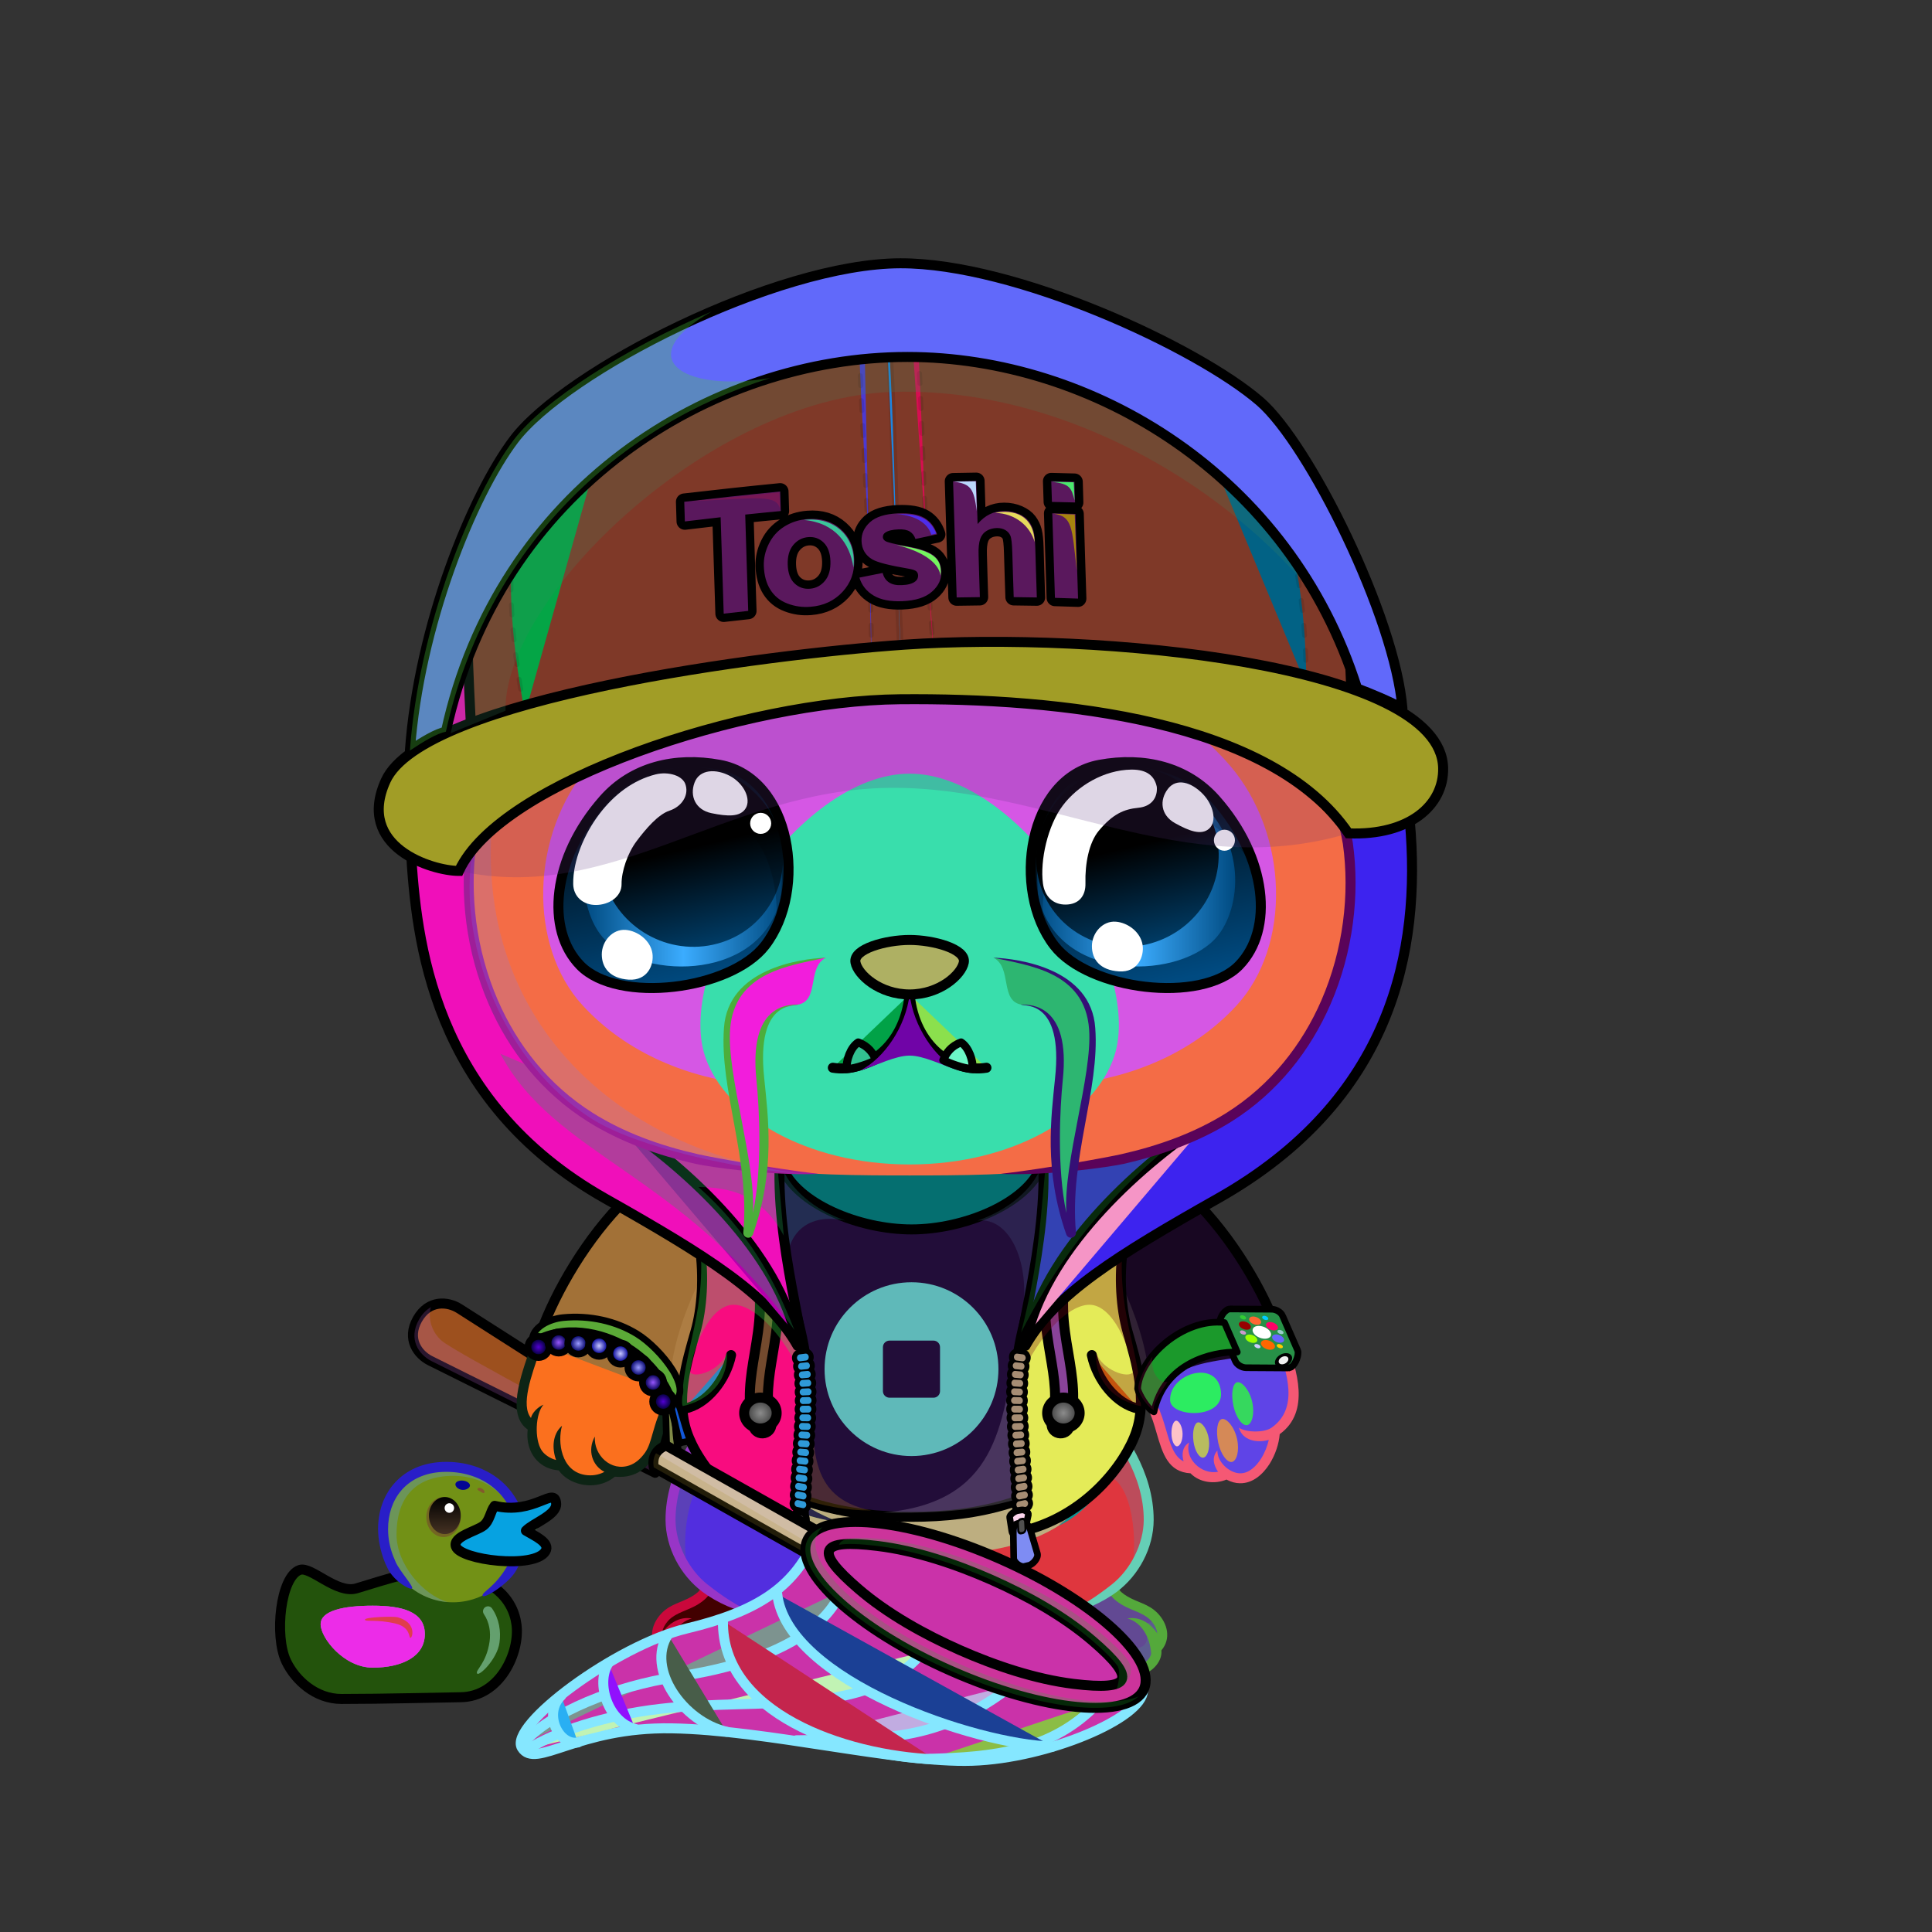 <svg xmlns="http://www.w3.org/2000/svg" xmlns:xlink="http://www.w3.org/1999/xlink" style="shape-rendering:geometricPrecision; text-rendering:geometricPrecision; image-rendering:optimizeQuality; fill-rule:evenodd; clip-rule:evenodd" version="1.1" viewBox="0 0 29000 29000" xml:space="preserve"><rect x="0" y="0" width="29000" height="29000" fill="#333333" stroke="none"/><defs><style type="text/css">.Tail-Bear0fil22 {fill:none}
.RightFoot-Bear0fil35 {fill:#ffffff}
.RightFoot-Bear0fil14 {fill:black;fill-opacity:0.2}
.RightFoot-Bear0fil32 {fill:black;fill-rule:nonzero}
.RightLeg-Bear0fil437 {fill:url(#RightLeg-Bear0id151)}
.RightLeg-Bear0fil14 {fill:black;fill-opacity:0.2}
.RightLeg-Bear0fil32 {fill:black;fill-rule:nonzero}
.LeftFoot-Bear0fil35 {fill:#ffffff}
.LeftFoot-Bear0fil14 {fill:black;fill-opacity:0.2}
.LeftFoot-Bear0fil32 {fill:black;fill-rule:nonzero}
.LeftLeg-Bear0fil447 {fill:url(#LeftLeg-Bear0id520)}
.LeftLeg-Bear0fil14 {fill:black;fill-opacity:0.2}
.LeftLeg-Bear0fil32 {fill:black;fill-rule:nonzero}
.RightHand-Bear0fil452 {fill:url(#RightHand-Bear0id388)}
.RightHand-Bear0fil14 {fill:black;fill-opacity:0.2}
.RightHand-Bear0fil22 {fill:none}
.RightHand-Bear0str0 {stroke:black;stroke-width:150;stroke-linecap:round;stroke-linejoin:round}
.RightPaw-Bear0fil457 {fill:#e6f0ee}
.RightPaw-Bear0fil32 {fill:black;fill-rule:nonzero}
.RightPaw-Bear0fil458 {fill:#A16A6A}
.LeftHand-Bear0fil465 {fill:url(#LeftHand-Bear0id386)}
.LeftHand-Bear0fil14 {fill:black;fill-opacity:0.2}
.LeftHand-Bear0fil22 {fill:none}
.LeftHand-Bear0str0 {stroke:black;stroke-width:150;stroke-linecap:round;stroke-linejoin:round}
.Body-Bear2fil478 {fill:url(#Body-Bear2id266)}
.Body-Bear2fil479 {fill:url(#Body-Bear2id516)}
.Body-Bear2fil14 {fill:black;fill-opacity:0.2}
.Body-Bear2fil32 {fill:black;fill-rule:nonzero}
.Body-Bear2fil22 {fill:none}
.Head-Bear7fil522 {fill:url(#Head-Bear7id528)}
.Head-Bear7fil32 {fill:black;fill-rule:nonzero}
.Head-Bear7fil14 {fill:black;fill-opacity:0.2}
.Head-Bear7fil525 {fill:url(#Head-Bear7id453)}
.Head-Bear7fil526 {fill:url(#Head-Bear7id467)}
.Mouth-Bear9fil100 {fill:black}
.Mouth-Bear9fil22 {fill:none}
.Mouth-Bear9str0 {stroke:black;stroke-width:150;stroke-linecap:round;stroke-linejoin:round}
.Mouth-Bear9fil152 {fill:white}
.Mouth-Bear9str9 {stroke:black;stroke-width:120;stroke-linecap:round;stroke-linejoin:round}
.Eyes-Bear9fil575 {fill:url(#Eyes-Bear9id808)}
.Eyes-Bear9fil576 {fill:url(#Eyes-Bear9id457)}
.Eyes-Bear9fil577 {fill:url(#Eyes-Bear9id744)}
.Eyes-Bear9fil155 {fill:#bdb387}
.Eyes-Bear9fil14 {fill:black;fill-opacity:0.2}
.Eyes-Bear9fil152 {fill:white}
.Eyes-Bear9fil204 {fill:white;fill-rule:nonzero}
.Eyes-Bear9fil578 {fill:url(#Eyes-Bear9id948)}
.Eyes-Bear9fil579 {fill:url(#Eyes-Bear9id330)}
.Eyes-Bear9fil580 {fill:url(#Eyes-Bear9id757)}
.Eyes-Bear9fil22 {fill:none}
.Eyes-Bear9str4 {stroke:black;stroke-width:150}
.Moustache-Bear7fil596 {fill:url(#Moustache-Bear7id112)}
.Moustache-Bear7fil32 {fill:black;fill-rule:nonzero}
.Moustache-Bear7fil597 {fill:url(#Moustache-Bear7id347)}
.Nose-Bear0fil598 {fill:url(#Nose-Bear0id451)}
.Nose-Bear0str0 {stroke:black;stroke-width:150;stroke-linecap:round;stroke-linejoin:round}
.BraceletToshi-Bigfil44 {fill:url(#BraceletToshi-Bigid65)}
.BraceletToshi-Bigfil20 {fill:#1A1A1A}
.BraceletToshi-Bigfil10 {fill:white}
.BraceletToshi-Bigfil24 {fill:#FF6600}
.BraceletToshi-Bigfil25 {fill:#6666FF}
.BraceletToshi-Bigfil26 {fill:#FF0066}
.BraceletToshi-Bigfil27 {fill:#FF6633}
.BraceletToshi-Bigfil28 {fill:#990000}
.BraceletToshi-Bigfil29 {fill:#99FF00}
.BraceletToshi-Bigfil30 {fill:#00CCFF}
.BraceletToshi-Bigfil31 {fill:#99CCCC}
.BraceletToshi-Bigfil32 {fill:#FFCC00}
.BraceletToshi-Bigfil33 {fill:#CCCCFF}
.BraceletToshi-Bigfil34 {fill:#CC99CC}
.BraceletToshi-Bigfil35 {fill:#33CC33}
.BraceletToshi-Bigfil22 {fill:black;fill-opacity:0.2}
.BraceletToshi-Bigfil3 {fill:none}
.BraceletToshi-Bigstr4 {stroke:black;stroke-width:100}
.BraceletToshi-Bigfil23 {fill:#F0F0F0}
.BraceletToshi-Bigstr5 {stroke:black;stroke-width:50}
.BraceletToshi-Bigfil17 {fill:#592F05;fill-rule:nonzero}
.BraceletToshi-Bigstr2 {stroke:black;stroke-width:100;stroke-linecap:round;stroke-linejoin:round}
.BraceletToshi-Bigfil18 {fill:#845322;fill-rule:nonzero}
.BraceletToshi-Bigfil45 {fill:url(#BraceletToshi-Bigid87);fill-rule:nonzero}
.BraceletToshi-Bigfil46 {fill:url(#BraceletToshi-Bigid76)}
.BraceletToshi-Bigfil47 {fill:url(#BraceletToshi-Bigid84)}
.BraceletToshi-Bigfil48 {fill:url(#BraceletToshi-Bigid77)}
.BraceletToshi-Bigfil49 {fill:url(#BraceletToshi-Bigid73)}
.BraceletToshi-Bigfil50 {fill:url(#BraceletToshi-Bigid70)}
.BraceletToshi-Bigfil51 {fill:url(#BraceletToshi-Bigid82)}
.BraceletToshi-Bigfil52 {fill:url(#BraceletToshi-Bigid86)}
.BraceletToshi-Bigfil53 {fill:url(#BraceletToshi-Bigid79)}
.BraceletToshi-Bigfil54 {fill:url(#BraceletToshi-Bigid26)}
.NecklaceToshi-Bigfil22 {fill:black;fill-opacity:0.2}
.NecklaceToshi-Bigfil10 {fill:white}
.NecklaceToshi-Bigfil60 {fill:black;fill-opacity:0.4}
.NecklaceToshi-Bigfil67 {fill:black;fill-opacity:0.302}
.NecklaceToshi-Bigfil101 {fill:url(#NecklaceToshi-Bigid44)}
.NecklaceToshi-Bigfil89 {fill:white;fill-opacity:0.102}
.NecklaceToshi-Bigfil91 {fill:#505050;fill-rule:nonzero}
.NecklaceToshi-Bigfil95 {fill:url(#NecklaceToshi-Bigid24)}
.NecklaceToshi-Bigstr1 {stroke:black;stroke-width:150;stroke-linecap:round;stroke-linejoin:round}
.NecklaceToshi-Bigfil96 {fill:url(#NecklaceToshi-Bigid59)}
.NecklaceToshi-Bigfil97 {fill:url(#NecklaceToshi-Bigid38)}
.NecklaceToshi-Bigfil98 {fill:url(#NecklaceToshi-Bigid55)}
.NecklaceToshi-Bigfil3 {fill:none}
.NecklaceToshi-Bigfil99 {fill:url(#NecklaceToshi-Bigid60)}
.NecklaceToshi-Bigfil100 {fill:url(#NecklaceToshi-Bigid37)}
.NecklaceToshi-Bigfil90 {fill:none;fill-rule:nonzero}
.NecklaceToshi-Bigstr0 {stroke:black;stroke-width:150}
.NecklaceToshi-Bigfil92 {fill:#505050}
.NecklaceToshi-Bigstr2 {stroke:black;stroke-width:100;stroke-linecap:round;stroke-linejoin:round}
.NecklaceToshi-Bigstr6 {stroke:black;stroke-width:50;stroke-linecap:round;stroke-linejoin:round}
.NecklaceToshi-Bigfil102 {fill:url(#NecklaceToshi-Bigid72)}
.NecklaceToshi-Bigfil103 {fill:url(#NecklaceToshi-Bigid85)}
.NecklaceToshiBack-Bigfil67 {fill:black;fill-opacity:0.302}
.NecklaceToshiBack-Bigfil107 {fill:url(#NecklaceToshiBack-Bigid51)}
.NecklaceToshiBack-Bigfil89 {fill:white;fill-opacity:0.102}
.NecklaceToshiBack-Bigfil106 {fill:url(#NecklaceToshiBack-Bigid48)}
.NecklaceToshiBack-Bigstr1 {stroke:black;stroke-width:150;stroke-linecap:round;stroke-linejoin:round}
.NecklaceToshiBack-Bigfil3 {fill:none}
.NecklaceToshiFront-Bigfil22 {fill:black;fill-opacity:0.2}
.NecklaceToshiFront-Bigfil109 {fill:url(#NecklaceToshiFront-Bigid64)}
.NecklaceToshiFront-Bigfil89 {fill:white;fill-opacity:0.102}
.NecklaceToshiFront-Bigfil67 {fill:black;fill-opacity:0.302}
.NecklaceToshiFront-Bigfil3 {fill:none}
.NecklaceToshiFront-Bigstr1 {stroke:black;stroke-width:150;stroke-linecap:round;stroke-linejoin:round}
.HatToshi-Bigfil22 {fill:black;fill-opacity:0.2}
.HatToshi-Bigfil124 {fill:url(#HatToshi-Bigid34)}
.HatToshi-Bigfil125 {fill:url(#HatToshi-Bigid35)}
.HatToshi-Bigfil126 {fill:url(#HatToshi-Bigid61)}
.HatToshi-Bigfil127 {fill:url(#HatToshi-Bigid31)}
.HatToshi-Bigfil128 {fill:url(#HatToshi-Bigid43)}
.HatToshi-Bigfil129 {fill:url(#HatToshi-Bigid50)}
.HatToshi-Bigfil130 {fill:url(#HatToshi-Bigid52)}
.HatToshi-Bigfil123 {fill:#99FF99}
.HatToshi-Bigfil3 {fill:none}
.HatToshi-Bigstr1 {stroke:black;stroke-width:150;stroke-linecap:round;stroke-linejoin:round}
.HatToshi-Bigfil119 {fill:none}
.HatToshi-Bigstr7 {stroke:black;stroke-width:100;stroke-opacity:0.102}
.HatToshi-Bigstr8 {stroke:black;stroke-width:75;stroke-linecap:round;stroke-linejoin:round;stroke-dasharray:150 225;stroke-opacity:0.102}
.HatToshi-Bigstr0 {stroke:black;stroke-width:150}
.HatToshi-Bigstr9 {stroke:black;stroke-width:250;stroke-linecap:round;stroke-linejoin:round}
.WeaponBflyNetBack-Bigfil1 {fill:black;fill-rule:nonzero;fill-opacity:0.2}
.WeaponBflyNetBack-Bigfil17 {fill:url(#WeaponBflyNetBack-Bigid32);fill-rule:nonzero}
.WeaponBflyNetBack-Bigstr0 {stroke:black;stroke-width:150;stroke-linecap:round;stroke-linejoin:round}
.WeaponBflyNet-Bigfil13 {fill:white;fill-opacity:0.702}
.WeaponBflyNet-Bigfil3 {fill:black;fill-opacity:0.2}
.WeaponBflyNet-Bigfil14 {fill:none}
.WeaponBflyNet-Bigstr2 {stroke:#85E7FF;stroke-width:150;stroke-linecap:round;stroke-linejoin:round}
.WeaponBflyNet-Bigstr3 {stroke:#85E7FF;stroke-width:150}
.WeaponBflyNet-Bigfil18 {fill:url(#WeaponBflyNet-Bigid14)}
.WeaponBflyNet-Bigstr0 {stroke:black;stroke-width:150;stroke-linecap:round;stroke-linejoin:round}
.WeaponBflyNet-Bigfil19 {fill:url(#WeaponBflyNet-Bigid8)}
.WeaponBflyNet-Bigstr1 {stroke:black;stroke-width:150}
.LeftPawWeapon-Bear0fil0 {fill:#e6f0ee}
.LeftPawWeapon-Bear0fil1 {fill:black;fill-rule:nonzero}
.AccessoryDuckfil122 {fill:url(#AccessoryDuckid90)}
.AccessoryDuckfil48 {fill:white;fill-opacity:0.502}
.AccessoryDuckfil123 {fill:#CC1400;fill-opacity:0.302}
.AccessoryDuckfil124 {fill:url(#AccessoryDuckid94)}
.AccessoryDuckfil3 {fill:black;fill-rule:nonzero}
.AccessoryDuckfil125 {fill:url(#AccessoryDuckid39)}
.AccessoryDuckfil126 {fill:url(#AccessoryDuckid95)}
.AccessoryDuckfil127 {fill:url(#AccessoryDuckid92)}
.AccessoryDuckfil2 {fill:none}
.AccessoryDuckfil128 {fill:#912323;fill-opacity:0.502}
.AccessoryDuckfil14 {fill:white}
.AccessoryDuckfil129 {fill:white;fill-rule:nonzero;fill-opacity:0.502}
.AccessoryDuckfil130 {fill:white;fill-rule:nonzero}
.AccessoryDuckstr1 {stroke:black;stroke-width:150}
.AccessoryDuckstr18 {stroke:#99CC66;stroke-width:150;stroke-linecap:round;stroke-linejoin:round}
.AccessoryDuckstr0 {stroke:black;stroke-width:150;stroke-linecap:round;stroke-linejoin:round}
</style><linearGradient gradientUnits="objectBoundingBox" id="RightLeg-Bear0id151" x1="50%" x2="50%" xlink:href="#RightLeg-Bear0id150" y1="100%" y2="0%">
  </linearGradient><linearGradient gradientUnits="objectBoundingBox" id="LeftLeg-Bear0id520" x1="50%" x2="50%" xlink:href="#LeftLeg-Bear0id150" y1="100%" y2="0%">
  </linearGradient><linearGradient gradientUnits="objectBoundingBox" id="RightHand-Bear0id388" x1="36.996%" x2="63.003%" xlink:href="#RightHand-Bear0id75" y1="2.665%" y2="97.335%">
  </linearGradient><linearGradient gradientUnits="objectBoundingBox" id="LeftHand-Bear0id386" x1="63.004%" x2="36.997%" xlink:href="#LeftHand-Bear0id75" y1="2.665%" y2="97.335%">
  </linearGradient><linearGradient gradientUnits="userSpaceOnUse" id="Body-Bear2id266" x1="13653.8" x2="13653.8" y1="17442" y2="23250.9">
   <stop offset="0" style="stop-opacity:1; stop-color:#b7c9c6"/>
   <stop offset="0.059" style="stop-opacity:1; stop-color:#b7c9c6"/>
   <stop offset="0.529" style="stop-opacity:1; stop-color:#e6f0ee"/>
   <stop offset="1" style="stop-opacity:1; stop-color:#ffffff"/>
  </linearGradient><linearGradient gradientUnits="userSpaceOnUse" id="Body-Bear2id516" x1="13653.8" x2="13653.8" xlink:href="#Body-Bear2id310" y1="18611" y2="23350.9">
  </linearGradient><linearGradient gradientUnits="objectBoundingBox" id="Head-Bear7id528" x1="50%" x2="50%" y1="0%" y2="100%">
   <stop offset="0" style="stop-opacity:1; stop-color:#ffffff"/>
   <stop offset="0.749" style="stop-opacity:1; stop-color:#e6f0ee"/>
   <stop offset="1" style="stop-opacity:1; stop-color:#b7c9c6"/>
  </linearGradient><linearGradient gradientUnits="userSpaceOnUse" id="Head-Bear7id453" x1="13653.8" x2="13653.8" y1="16305.8" y2="9413.82">
   <stop offset="0" style="stop-opacity:1; stop-color:#e6f0ee"/>
   <stop offset="0.678" style="stop-opacity:1; stop-color:#ffffff"/>
   <stop offset="1" style="stop-opacity:1; stop-color:#ffffff"/>
  </linearGradient><linearGradient gradientUnits="userSpaceOnUse" id="Head-Bear7id467" x1="13653.8" x2="13653.8" xlink:href="#Head-Bear7id310" y1="17479.1" y2="11612.8">
  </linearGradient><linearGradient gradientUnits="userSpaceOnUse" id="Eyes-Bear9id808" x1="10482.9" x2="9735.38" xlink:href="#Eyes-Bear9id27" y1="14728" y2="11542.1">
  </linearGradient><linearGradient gradientUnits="userSpaceOnUse" id="Eyes-Bear9id457" x1="8766.95" x2="11738.5" xlink:href="#Eyes-Bear9id57" y1="13043.6" y2="13043.6">
  </linearGradient><linearGradient gradientUnits="userSpaceOnUse" id="Eyes-Bear9id744" x1="10069.4" x2="10699.2" xlink:href="#Eyes-Bear9id384" y1="11528.1" y2="14193.6">
  </linearGradient><linearGradient gradientUnits="userSpaceOnUse" id="Eyes-Bear9id948" x1="17572.3" x2="16824.7" xlink:href="#Eyes-Bear9id27" y1="14728" y2="11542.1">
  </linearGradient><linearGradient gradientUnits="userSpaceOnUse" id="Eyes-Bear9id330" x1="15569.2" x2="18540.7" xlink:href="#Eyes-Bear9id57" y1="13043.6" y2="13043.6">
  </linearGradient><linearGradient gradientUnits="userSpaceOnUse" id="Eyes-Bear9id757" x1="16608.5" x2="17238.2" xlink:href="#Eyes-Bear9id384" y1="11528.1" y2="14193.6">
  </linearGradient><linearGradient gradientUnits="userSpaceOnUse" id="Moustache-Bear7id112" x1="12480.5" x2="10817.7" xlink:href="#Moustache-Bear7id49" y1="16488.2" y2="16374.3">
  </linearGradient><linearGradient gradientUnits="userSpaceOnUse" id="Moustache-Bear7id347" x1="14827.2" x2="16489.9" xlink:href="#Moustache-Bear7id49" y1="16488.2" y2="16374.3">
  </linearGradient><linearGradient gradientUnits="userSpaceOnUse" id="Nose-Bear0id451" x1="13653.8" x2="13653.8" y1="14108.6" y2="14926.9">
   <stop offset="0" style="stop-opacity:1; stop-color:#FFCCCC"/>
   <stop offset="1" style="stop-opacity:1; stop-color:#453F2C"/>
  </linearGradient><linearGradient gradientUnits="userSpaceOnUse" id="BraceletToshi-Bigid65" x1="18409.2" x2="19385.8" xlink:href="#BraceletToshi-Bigid18" y1="19847" y2="20345.7">
  </linearGradient><linearGradient gradientUnits="userSpaceOnUse" id="BraceletToshi-Bigid87" x1="8393.52" x2="9800.37" y1="19895.9" y2="20923.4">
   <stop offset="0" style="stop-opacity:1; stop-color:#592F05"/>
   <stop offset="0.549" style="stop-opacity:1; stop-color:#AD763E"/>
   <stop offset="1" style="stop-opacity:1; stop-color:#542D07"/>
  </linearGradient><radialGradient cx="8082.72" cy="20219.1" fx="8082.72" fy="20219.1" gradientTransform="matrix(1 -0 -0 1 0 1)" gradientUnits="userSpaceOnUse" id="BraceletToshi-Bigid76" r="121.75" xlink:href="#BraceletToshi-Bigid75">
  </radialGradient><radialGradient cx="9954.99" cy="21037.9" fx="9954.99" fy="21037.9" gradientTransform="matrix(1 -0 -0 1 0 0)" gradientUnits="userSpaceOnUse" id="BraceletToshi-Bigid84" r="121.75" xlink:href="#BraceletToshi-Bigid75">
  </radialGradient><radialGradient cx="8385.81" cy="20151.5" fx="8385.81" fy="20151.5" gradientTransform="matrix(1 -0 -0 1 0 0)" gradientUnits="userSpaceOnUse" id="BraceletToshi-Bigid77" r="121.75" xlink:href="#BraceletToshi-Bigid71">
  </radialGradient><radialGradient cx="9802.03" cy="20750.8" fx="9802.03" fy="20750.8" gradientTransform="matrix(1 -0 -0 1 0 0)" gradientUnits="userSpaceOnUse" id="BraceletToshi-Bigid73" r="121.75" xlink:href="#BraceletToshi-Bigid71">
  </radialGradient><radialGradient cx="8681.13" cy="20166.4" fx="8681.13" fy="20166.4" gradientTransform="matrix(1 -0 -0 1 0 0)" gradientUnits="userSpaceOnUse" id="BraceletToshi-Bigid70" r="121.75">
   <stop offset="0" style="stop-opacity:1; stop-color:#9999FF"/>
   <stop offset="1" style="stop-opacity:1; stop-color:#000066"/>
  </radialGradient><radialGradient cx="9583.03" cy="20525.8" fx="9583.03" fy="20525.8" gradientTransform="matrix(1 -0 -0 1 0 1)" gradientUnits="userSpaceOnUse" id="BraceletToshi-Bigid82" r="121.75" xlink:href="#BraceletToshi-Bigid70">
  </radialGradient><radialGradient cx="9313.33" cy="20318.2" fx="9313.33" fy="20318.2" gradientTransform="matrix(1 -0 -0 1 0 0)" gradientUnits="userSpaceOnUse" id="BraceletToshi-Bigid86" r="121.75" xlink:href="#BraceletToshi-Bigid78">
  </radialGradient><radialGradient cx="8992.5" cy="20201.3" fx="8992.5" fy="20201.3" gradientTransform="matrix(1 -0 -0 1 0 0)" gradientUnits="userSpaceOnUse" id="BraceletToshi-Bigid79" r="121.75" xlink:href="#BraceletToshi-Bigid78">
  </radialGradient><linearGradient gradientUnits="userSpaceOnUse" id="BraceletToshi-Bigid26" x1="17179.9" x2="18467.6" y1="20830.6" y2="20207.7">
   <stop offset="0" style="stop-opacity:1; stop-color:#543413"/>
   <stop offset="0.302" style="stop-opacity:1; stop-color:#825222"/>
   <stop offset="0.678" style="stop-opacity:1; stop-color:#B38C64"/>
   <stop offset="1" style="stop-opacity:1; stop-color:#9C652D"/>
  </linearGradient><linearGradient gradientUnits="userSpaceOnUse" id="NecklaceToshi-Bigid44" x1="17284.8" x2="15460.3" xlink:href="#NecklaceToshi-Bigid0" y1="16786.5" y2="19790">
  </linearGradient><linearGradient gradientUnits="userSpaceOnUse" id="NecklaceToshi-Bigid24" x1="13681.9" x2="13681.9" xlink:href="#NecklaceToshi-Bigid13" y1="22767.8" y2="17395.3">
  </linearGradient><linearGradient gradientUnits="userSpaceOnUse" id="NecklaceToshi-Bigid59" x1="11078.3" x2="11078.3" xlink:href="#NecklaceToshi-Bigid0" y1="22998" y2="17222.2">
  </linearGradient><linearGradient gradientUnits="userSpaceOnUse" id="NecklaceToshi-Bigid38" x1="11467" x2="11467" xlink:href="#NecklaceToshi-Bigid12" y1="18738" y2="21515.9">
  </linearGradient><linearGradient gradientUnits="userSpaceOnUse" id="NecklaceToshi-Bigid55" x1="10079.1" x2="11903.6" xlink:href="#NecklaceToshi-Bigid0" y1="16786.5" y2="19790">
  </linearGradient><linearGradient gradientUnits="userSpaceOnUse" id="NecklaceToshi-Bigid60" x1="16285.6" x2="16285.6" xlink:href="#NecklaceToshi-Bigid0" y1="22998" y2="17222.2">
  </linearGradient><linearGradient gradientUnits="userSpaceOnUse" id="NecklaceToshi-Bigid37" x1="15896.9" x2="15896.9" xlink:href="#NecklaceToshi-Bigid12" y1="18738" y2="21515.9">
  </linearGradient><radialGradient cx="11414.5" cy="21210.3" fx="11414.5" fy="21210.3" gradientTransform="matrix(1 -0 -0 1 0 0)" gradientUnits="userSpaceOnUse" id="NecklaceToshi-Bigid72" r="266.77" xlink:href="#NecklaceToshi-Bigid68">
  </radialGradient><radialGradient cx="15961.9" cy="21210.3" fx="15961.9" fy="21210.3" gradientTransform="matrix(1 -0 -0 1 0 0)" gradientUnits="userSpaceOnUse" id="NecklaceToshi-Bigid85" r="266.77" xlink:href="#NecklaceToshi-Bigid68">
  </radialGradient><linearGradient gradientUnits="userSpaceOnUse" id="NecklaceToshiBack-Bigid51" x1="21516.7" x2="14991.9" xlink:href="#NecklaceToshiBack-Bigid0" y1="12622.3" y2="17498.1">
  </linearGradient><linearGradient gradientUnits="userSpaceOnUse" id="NecklaceToshiBack-Bigid48" x1="7537.72" x2="10681" xlink:href="#NecklaceToshiBack-Bigid0" y1="10829.3" y2="19291.8">
  </linearGradient><linearGradient gradientUnits="userSpaceOnUse" id="NecklaceToshiFront-Bigid64" x1="13602.1" x2="13602.1" xlink:href="#NecklaceToshiFront-Bigid0" y1="11266.5" y2="3952.2">
  </linearGradient><linearGradient gradientUnits="userSpaceOnUse" id="HatToshi-Bigid34" x1="8244.04" x2="12770.3" xlink:href="#HatToshi-Bigid9" y1="10419.8" y2="4966.31">
  </linearGradient><linearGradient gradientUnits="userSpaceOnUse" id="HatToshi-Bigid35" x1="7077.96" x2="8750.69" xlink:href="#HatToshi-Bigid13" y1="10500" y2="6493.65">
  </linearGradient><linearGradient gradientUnits="userSpaceOnUse" id="HatToshi-Bigid61" x1="14571.7" x2="19016.7" xlink:href="#HatToshi-Bigid11" y1="9865" y2="4950.61">
  </linearGradient><linearGradient gradientUnits="userSpaceOnUse" id="HatToshi-Bigid31" x1="18496.3" x2="20044.3" xlink:href="#HatToshi-Bigid13" y1="10065.5" y2="6357.9">
  </linearGradient><linearGradient gradientUnits="userSpaceOnUse" id="HatToshi-Bigid43" x1="13674" x2="13674" xlink:href="#HatToshi-Bigid2" y1="9634.44" y2="13072.7">
  </linearGradient><linearGradient gradientUnits="userSpaceOnUse" id="HatToshi-Bigid50" x1="12465.2" x2="14883" xlink:href="#HatToshi-Bigid13" y1="13858" y2="8067.13">
  </linearGradient><linearGradient gradientUnits="userSpaceOnUse" id="HatToshi-Bigid52" x1="11363.3" x2="15090.2" xlink:href="#HatToshi-Bigid13" y1="9362.44" y2="7068.36">
  </linearGradient><linearGradient gradientUnits="userSpaceOnUse" id="WeaponBflyNetBack-Bigid32" x1="7494.2" x2="8781.28" xlink:href="#WeaponBflyNetBack-Bigid25" y1="22195.2" y2="19478">
  </linearGradient><linearGradient gradientUnits="userSpaceOnUse" id="WeaponBflyNet-Bigid14" x1="9820.17" x2="12438.8" xlink:href="#WeaponBflyNet-Bigid2" y1="22622.3" y2="22483">
  </linearGradient><linearGradient gradientUnits="userSpaceOnUse" id="WeaponBflyNet-Bigid8" x1="14642.7" x2="14642.7" xlink:href="#WeaponBflyNet-Bigid1" y1="25635.7" y2="22844.5">
  </linearGradient><radialGradient cx="5981.45" cy="24530.5" fx="5981.45" fy="24530.5" gradientTransform="matrix(1.083 -0.053 0.097 0.592 -2877 10334)" gradientUnits="userSpaceOnUse" id="AccessoryDuckid90" r="1635.36">
   <stop offset="0" style="stop-opacity:1; stop-color:#FFF256"/>
   <stop offset="0.631" style="stop-opacity:1; stop-color:#FEE75C"/>
   <stop offset="1" style="stop-opacity:1; stop-color:#FFD83B"/>
  </radialGradient><radialGradient cx="6799.04" cy="23034.7" fx="6799.04" fy="23034.7" gradientTransform="matrix(1.083 -0.097 0.097 1.083 -2800 -1242)" gradientUnits="userSpaceOnUse" id="AccessoryDuckid94" r="935.18" xlink:href="#AccessoryDuckid90">
  </radialGradient><linearGradient gradientUnits="userSpaceOnUse" id="AccessoryDuckid39" x1="6677.2" x2="6677.2" y1="22471.8" y2="23026.9">
   <stop offset="0" style="stop-opacity:1; stop-color:black"/>
   <stop offset="1" style="stop-opacity:1; stop-color:#453223"/>
  </linearGradient><radialGradient cx="7621.66" cy="22955.4" fx="7621.66" fy="22955.4" gradientTransform="matrix(1 -0 -0 0.646 0 8130)" gradientUnits="userSpaceOnUse" id="AccessoryDuckid95" r="730.87">
   <stop offset="0" style="stop-opacity:1; stop-color:#FFB73B"/>
   <stop offset="1" style="stop-opacity:1; stop-color:#E05A00"/>
  </radialGradient><radialGradient cx="5594.96" cy="24567.2" fx="5594.96" fy="24567.2" gradientTransform="matrix(1.083 -0.058 0.097 0.644 -2849 9066)" gradientUnits="userSpaceOnUse" id="AccessoryDuckid92" r="719.36" xlink:href="#AccessoryDuckid90">
  </radialGradient><linearGradient gradientUnits="userSpaceOnUse" id="RightLeg-Bear0id150" x1="15526.7" x2="15526.7" y1="24311.8" y2="20742.8">
   <stop offset="0" style="stop-opacity:1; stop-color:#ffffff"/>
   <stop offset="0.278" style="stop-opacity:1; stop-color:#ffffff"/>
   <stop offset="1" style="stop-opacity:1; stop-color:#e6f0ee"/>
  </linearGradient><linearGradient gradientUnits="userSpaceOnUse" id="LeftLeg-Bear0id150" x1="15526.7" x2="15526.7" y1="24311.8" y2="20742.8">
   <stop offset="0" style="stop-opacity:1; stop-color:#ffffff"/>
   <stop offset="0.278" style="stop-opacity:1; stop-color:#ffffff"/>
   <stop offset="1" style="stop-opacity:1; stop-color:#e6f0ee"/>
  </linearGradient><linearGradient gradientUnits="userSpaceOnUse" id="RightHand-Bear0id75" x1="17042.3" x2="17994.1" y1="17293.3" y2="21110.7">
   <stop offset="0" style="stop-opacity:1; stop-color:#b7c9c6"/>
   <stop offset="0.078" style="stop-opacity:1; stop-color:#b7c9c6"/>
   <stop offset="0.769" style="stop-opacity:1; stop-color:#e6f0ee"/>
   <stop offset="1" style="stop-opacity:1; stop-color:#e6f0ee"/>
  </linearGradient><linearGradient gradientUnits="userSpaceOnUse" id="LeftHand-Bear0id75" x1="17042.3" x2="17994.1" y1="17293.3" y2="21110.7">
   <stop offset="0" style="stop-opacity:1; stop-color:#b7c9c6"/>
   <stop offset="0.078" style="stop-opacity:1; stop-color:#b7c9c6"/>
   <stop offset="0.769" style="stop-opacity:1; stop-color:#e6f0ee"/>
   <stop offset="1" style="stop-opacity:1; stop-color:#e6f0ee"/>
  </linearGradient><linearGradient gradientUnits="userSpaceOnUse" id="Body-Bear2id310" x1="13653.8" x2="13653.8" y1="17946" y2="23169.7">
   <stop offset="0" style="stop-opacity:1; stop-color:#d8ebe5"/>
   <stop offset="0.478" style="stop-opacity:1; stop-color:#f1f8f6"/>
   <stop offset="1" style="stop-opacity:1; stop-color:#f1f8f6"/>
  </linearGradient><linearGradient gradientUnits="userSpaceOnUse" id="Head-Bear7id310" x1="13653.8" x2="13653.8" y1="17946" y2="23169.7">
   <stop offset="0" style="stop-opacity:1; stop-color:#d8ebe5"/>
   <stop offset="0.478" style="stop-opacity:1; stop-color:#f1f8f6"/>
   <stop offset="1" style="stop-opacity:1; stop-color:#f1f8f6"/>
  </linearGradient><linearGradient gradientUnits="userSpaceOnUse" id="Eyes-Bear9id27" x1="16937.6" x2="16937.6" y1="14961.3" y2="11448.6">
   <stop offset="0" style="stop-opacity:1; stop-color:#004a80"/>
   <stop offset="1" style="stop-opacity:1; stop-color:black"/>
  </linearGradient><linearGradient gradientUnits="objectBoundingBox" id="Eyes-Bear9id57" x1="100%" x2="0%" y1="50%" y2="50%">
   <stop offset="0" style="stop-opacity:1; stop-color:#004a80"/>
   <stop offset="0.502" style="stop-opacity:1; stop-color:#3bacff"/>
   <stop offset="1" style="stop-opacity:1; stop-color:#004a80"/>
  </linearGradient><linearGradient gradientUnits="userSpaceOnUse" id="Eyes-Bear9id384" x1="16417.8" x2="16417.8" y1="11784.3" y2="14068.5">
   <stop offset="0" style="stop-opacity:1; stop-color:black"/>
   <stop offset="0.45" style="stop-opacity:1; stop-color:black"/>
   <stop offset="1" style="stop-opacity:1; stop-color:#003c66"/>
  </linearGradient><linearGradient gradientUnits="userSpaceOnUse" id="Moustache-Bear7id49" x1="13715.8" x2="13715.8" y1="6802.99" y2="8218.57">
   <stop offset="0" style="stop-opacity:1; stop-color:#e2e6b5"/>
   <stop offset="1" style="stop-opacity:1; stop-color:#fcfee3"/>
  </linearGradient><linearGradient gradientUnits="userSpaceOnUse" id="BraceletToshi-Bigid18" x1="17542" x2="18828.3" y1="19958.3" y2="19958.3">
   <stop offset="0" style="stop-opacity:1; stop-color:#50504D"/>
   <stop offset="0.8" style="stop-opacity:1; stop-color:#F0F0F0"/>
   <stop offset="1" style="stop-opacity:1; stop-color:#B4B4B4"/>
  </linearGradient><radialGradient cx="9938.01" cy="20939.3" fx="9938.01" fy="20939.3" gradientTransform="matrix(1 -0 -0 1 0 0)" gradientUnits="userSpaceOnUse" id="BraceletToshi-Bigid75" r="121.75">
   <stop offset="0" style="stop-opacity:1; stop-color:#5000D1"/>
   <stop offset="1" style="stop-opacity:1; stop-color:#000036"/>
  </radialGradient><radialGradient cx="9870.65" cy="20651.8" fx="9870.65" fy="20651.8" gradientTransform="matrix(1 -0 -0 1 0 0)" gradientUnits="userSpaceOnUse" id="BraceletToshi-Bigid71" r="121.75">
   <stop offset="0" style="stop-opacity:1; stop-color:#9656FC"/>
   <stop offset="1" style="stop-opacity:1; stop-color:#000052"/>
  </radialGradient><radialGradient cx="9513.17" cy="20177.8" fx="9513.17" fy="20177.8" gradientTransform="matrix(1 -0 -0 1 0 0)" gradientUnits="userSpaceOnUse" id="BraceletToshi-Bigid78" r="121.75">
   <stop offset="0" style="stop-opacity:1; stop-color:#C9C9FF"/>
   <stop offset="1" style="stop-opacity:1; stop-color:#000099"/>
  </radialGradient><linearGradient gradientUnits="userSpaceOnUse" id="NecklaceToshi-Bigid0" x1="16078.4" x2="16078.4" y1="23006.5" y2="17413.1">
   <stop offset="0" style="stop-opacity:1; stop-color:#141414"/>
   <stop offset="1" style="stop-opacity:1; stop-color:#323232"/>
  </linearGradient><linearGradient gradientUnits="userSpaceOnUse" id="NecklaceToshi-Bigid13" x1="12646" x2="14864.2" y1="13836" y2="8324.16">
   <stop offset="0" style="stop-opacity:1; stop-color:#00A140"/>
   <stop offset="1" style="stop-opacity:1; stop-color:#37E961"/>
  </linearGradient><linearGradient gradientUnits="userSpaceOnUse" id="NecklaceToshi-Bigid12" x1="11643.3" x2="11643.3" y1="18881.1" y2="21571.2">
   <stop offset="0" style="stop-opacity:1; stop-color:#282828"/>
   <stop offset="1" style="stop-opacity:1; stop-color:#464646"/>
  </linearGradient><radialGradient cx="15780.4" cy="21275.3" fx="15780.4" fy="21275.3" gradientTransform="matrix(1 -0 -0 1 0 0)" gradientUnits="userSpaceOnUse" id="NecklaceToshi-Bigid68" r="266.77">
   <stop offset="0" style="stop-opacity:1; stop-color:#8C8C8C"/>
   <stop offset="1" style="stop-opacity:1; stop-color:#282828"/>
  </radialGradient><linearGradient gradientUnits="userSpaceOnUse" id="NecklaceToshiBack-Bigid0" x1="16078.4" x2="16078.4" y1="23006.5" y2="17413.1">
   <stop offset="0" style="stop-opacity:1; stop-color:#141414"/>
   <stop offset="1" style="stop-opacity:1; stop-color:#323232"/>
  </linearGradient><linearGradient gradientUnits="userSpaceOnUse" id="NecklaceToshiFront-Bigid0" x1="16078.4" x2="16078.4" y1="23006.5" y2="17413.1">
   <stop offset="0" style="stop-opacity:1; stop-color:#141414"/>
   <stop offset="1" style="stop-opacity:1; stop-color:#323232"/>
  </linearGradient><linearGradient gradientUnits="userSpaceOnUse" id="HatToshi-Bigid9" x1="8773.38" x2="12925.9" y1="10563.5" y2="5372.75">
   <stop offset="0" style="stop-opacity:1; stop-color:#CCCCD0"/>
   <stop offset="1" style="stop-opacity:1; stop-color:#F2F2F6"/>
  </linearGradient><linearGradient gradientUnits="userSpaceOnUse" id="HatToshi-Bigid13" x1="12646" x2="14864.2" y1="13836" y2="8324.16">
   <stop offset="0" style="stop-opacity:1; stop-color:#00A140"/>
   <stop offset="1" style="stop-opacity:1; stop-color:#37E961"/>
  </linearGradient><linearGradient gradientUnits="userSpaceOnUse" id="HatToshi-Bigid11" x1="14578.6" x2="18656.5" y1="10035.4" y2="5357.8">
   <stop offset="0" style="stop-opacity:1; stop-color:#DBDBE0"/>
   <stop offset="0.749" style="stop-opacity:1; stop-color:white"/>
   <stop offset="1" style="stop-opacity:1; stop-color:white"/>
  </linearGradient><linearGradient gradientUnits="userSpaceOnUse" id="HatToshi-Bigid2" x1="13755" x2="13755" y1="9815.97" y2="13088.5">
   <stop offset="0" style="stop-opacity:1; stop-color:#00591C"/>
   <stop offset="1" style="stop-opacity:1; stop-color:#00521F"/>
  </linearGradient><linearGradient gradientUnits="userSpaceOnUse" id="WeaponBflyNetBack-Bigid25" x1="7204.83" x2="8458.79" y1="22047.5" y2="19400.3">
   <stop offset="0" style="stop-opacity:1; stop-color:#FF6666"/>
   <stop offset="1" style="stop-opacity:1; stop-color:#FFC5B0"/>
  </linearGradient><linearGradient gradientUnits="userSpaceOnUse" id="WeaponBflyNet-Bigid2" x1="9470.94" x2="12022.2" y1="22463.7" y2="22328">
   <stop offset="0" style="stop-opacity:1; stop-color:#5C3005"/>
   <stop offset="1" style="stop-opacity:1; stop-color:#B87939"/>
  </linearGradient><linearGradient gradientUnits="userSpaceOnUse" id="WeaponBflyNet-Bigid1" x1="14169.4" x2="14169.4" y1="25399.5" y2="22680.1">
   <stop offset="0" style="stop-opacity:1; stop-color:#D4A373"/>
   <stop offset="1" style="stop-opacity:1; stop-color:#B87939"/>
  </linearGradient></defs><g id="Tail-Bear0">
  <rect class="Tail-Bear0fil22" height="1129" width="1129" x="13089" y="21055"/>
 </g><g id="RightFoot-Bear0">
  <path class="RightFoot-Bear0fil35" d="M17045 25080c-66,213 -260,328 -578,232 -82,82 -466,170 -720,2 -241,-159 -607,-457 -720,-564 -96,-91 -335,-220 -291,-565 777,87 1299,173 1927,-306 18,146 320,205 479,267 233,89 426,392 211,604 42,135 -122,330 -308,330z" style="fill:#624993"/>
  <path class="RightFoot-Bear0fil14" d="M16490 25327c320,133 480,-45 565,-254 204,-15 307,-138 301,-308 28,-45 52,-79 86,-174 31,-139 -54,-325 -125,-351 31,144 -137,125 -191,129 232,292 -30,451 -178,321 -4,299 -321,400 -555,107 -111,282 -514,451 -1612,-364 1095,1261 1346,941 1709,894z" style="fill:#4da58b"/>
  <path class="RightFoot-Bear0fil32" d="M16963 25089c-68,167 -221,202 -384,173 53,-171 15,-486 -309,-550 160,131 191,345 122,563 -153,91 -454,76 -604,-23 -105,-69 -235,-166 -357,-262 -142,-112 -270,-229 -408,-342 -98,-80 -205,-212 -213,-454 5,-41 -24,-78 -65,-83 -41,-5 -84,23 -83,65 7,344 143,486 266,587 138,114 267,232 411,345 124,97 257,197 366,269 205,135 567,145 776,17 252,66 509,18 618,-243 169,-27 352,-197 334,-378 149,-177 94,-405 -60,-562 -136,-138 -294,-154 -454,-250 -66,-40 -120,-83 -125,-121l-137 73c20,64 119,137 185,176 138,83 316,117 424,227 53,54 98,127 105,203 -87,-137 -253,-261 -447,-225 213,57 340,284 356,532 -17,67 -81,130 -143,158 -9,-180 -141,-449 -459,-414 197,78 290,282 285,519z" style="fill:#54a93b"/>
 </g><g id="LeftFoot-Bear0">
  <path class="LeftFoot-Bear0fil35" d="M10263 25080c66,213 260,328 578,232 82,82 466,170 720,2 241,-159 607,-457 719,-564 96,-91 336,-220 292,-565 -777,87 -1299,173 -1927,-306 -19,146 -321,205 -479,267 -233,89 -427,392 -211,604 -42,135 121,330 308,330z" style="fill:#420000"/>
  <path class="LeftFoot-Bear0fil14" d="M10817 25327c-320,133 -479,-45 -565,-254 -203,-15 -307,-138 -301,-308 -27,-45 -52,-79 -85,-174 -32,-139 54,-325 124,-351 -30,144 137,125 192,129 -233,292 29,451 178,321 4,299 321,400 554,107 112,282 515,451 1613,-364 -1095,1261 -1346,941 -1710,894z" style="fill:#781107"/>
  <path class="LeftFoot-Bear0fil32" d="M10345 25089c68,167 220,202 384,173 -54,-171 -16,-486 309,-550 -160,131 -191,345 -122,563 153,91 454,76 604,-23 104,-69 234,-166 356,-262 143,-112 271,-229 409,-342 97,-80 205,-212 213,-454 -5,-41 24,-78 65,-83 41,-5 84,23 83,65 -7,344 -143,486 -266,587 -139,114 -268,232 -411,345 -124,97 -258,197 -367,269 -205,135 -567,145 -776,17 -251,66 -509,18 -617,-243 -169,-27 -352,-197 -335,-378 -149,-177 -93,-405 61,-562 136,-138 294,-154 454,-250 66,-40 120,-83 125,-121l137 73c-20,64 -120,137 -185,176 -139,83 -316,117 -425,227 -53,54 -97,127 -104,203 86,-137 252,-261 447,-225 -213,57 -341,284 -357,532 18,67 82,130 144,158 8,-180 141,-449 459,-414 -197,78 -291,282 -285,519z" style="fill:#ca083b"/>
 </g><g id="RightLeg-Bear0">
  <path class="RightLeg-Bear0fil437" d="M13654 20747c651,0 2263,-52 2620,230 303,239 971,977 969,1838 -2,444 -257,819 -524,1020 -578,425 -1151,626 -1983,350 7,-583 -643,-742 -1082,-749l0 -2689z" style="fill:#df363e"/>
  <path class="RightLeg-Bear0fil14" d="M16988 23561c110,-131 245,-442 245,-600 2,-776 -323,-1481 -652,-1782 -248,370 -56,940 55,979 367,105 445,994 352,1403z" style="fill:#35a6d0"/>
  <path class="RightLeg-Bear0fil32" d="M16690 23782c-238,187 -417,303 -711,449 260,-35 573,-178 785,-337 332,-249 552,-662 553,-1079 1,-360 -110,-698 -263,-990 -227,-429 -547,-760 -734,-907 -32,-26 -79,-20 -105,12 -25,33 -20,80 13,105 175,139 478,451 693,860 144,273 248,587 247,920 -1,358 -198,746 -478,967zm-1745 794c71,68 -33,176 -104,108 -135,-130 -182,-317 -180,-500 3,-218 -99,-369 -246,-471 -213,-147 -519,-198 -761,-203l0 -149 1 0c265,5 604,62 845,229 186,129 314,320 310,596 -1,139 31,290 135,390z" style="fill:#65cfb6"/>
 </g><g id="LeftLeg-Bear0">
  <path class="LeftLeg-Bear0fil447" d="M13654 20747c-651,0 -2264,-52 -2620,230 -303,239 -971,977 -969,1838 1,444 256,819 524,1020 578,425 1150,626 1983,350 -7,-583 642,-742 1082,-749l0 -2689z" style="fill:#522edf"/>
  <path class="LeftLeg-Bear0fil14" d="M10320 23561c-110,-131 -245,-442 -245,-600 -3,-776 323,-1481 652,-1782 248,370 56,940 -56,979 -366,105 -444,994 -351,1403z" style="fill:#7f881f"/>
  <path class="LeftLeg-Bear0fil32" d="M10618 23782c238,187 417,303 711,449 -260,-35 -573,-178 -785,-337 -332,-249 -552,-662 -554,-1079 -1,-360 110,-698 264,-990 226,-429 547,-760 734,-907 32,-26 79,-20 104,12 26,33 20,80 -12,105 -175,139 -478,451 -694,860 -143,273 -247,587 -246,920 1,358 198,746 478,967zm1745 794c-71,68 32,176 103,108 135,-130 183,-317 181,-500 -3,-218 98,-369 246,-471 212,-147 519,-198 761,-203l0 -149 -1 0c-265,5 -604,62 -845,229 -186,129 -314,320 -311,596 2,139 -31,290 -134,390z" style="fill:#9835c7"/>
 </g><g id="RightHand-Bear0">
 <animateTransform additive="sum" attributeName="transform" dur="10" repeatCount="indefinite" type="translate" values="0;0 200;0;0 200;0;0 200;0;0 200;0"/>
  <path class="RightHand-Bear0fil452" d="M16111 17210c1487,-179 2823,1880 3151,3021 160,558 -1806,1220 -1964,882 -68,-147 -295,-477 -571,-705 -149,-820 -321,-1468 -1092,-3106 169,-47 290,-69 476,-92z" style="fill:#e048c8"/>
  <path class="RightHand-Bear0fil22 RightHand-Bear0str0" d="M16111 17205c1487,-179 2823,1880 3151,3021 160,558 -1806,1220 -1964,882 -68,-147 -295,-477 -571,-705 -149,-820 -321,-1468 -1092,-3106 169,-47 290,-69 476,-92z" style="fill:#180722"/>
  <path class="RightHand-Bear0fil14" d="M17217 20971c-131,-206 -302,-406 -490,-563 -50,-606 -203,-1164 -276,-1762 236,212 930,1618 766,2325z" style="fill:#918b7e"/>
 </g><g id="LeftHand-Bear0">
 <animateTransform additive="sum" attributeName="transform" dur="10" repeatCount="indefinite" type="translate" values="0;0 200;0;0 200;0;0 200;0;0 200;0"/>
  <path class="LeftHand-Bear0fil465" d="M11197 17210c-1488,-179 -2824,1880 -3151,3021 -160,558 1806,1220 1963,882 69,-147 296,-477 571,-705 149,-820 322,-1468 1092,-3106 -168,-47 -290,-69 -475,-92z" style="fill:#0143ba"/>
  <path class="LeftHand-Bear0fil22 LeftHand-Bear0str0" d="M11197 17205c-1488,-179 -2824,1880 -3151,3021 -160,558 1806,1220 1963,882 69,-147 296,-477 571,-705 149,-820 322,-1468 1092,-3106 -168,-47 -290,-69 -475,-92z" style="fill:#a27137"/>
  <path class="LeftHand-Bear0fil14" d="M10090 20971c132,-206 303,-406 490,-563 51,-606 203,-1164 276,-1762 -235,212 -929,1618 -766,2325z" style="fill:#d8b076"/>
 </g><g id="Body-Bear2">
 <animateTransform additive="sum" attributeName="transform" dur="10" repeatCount="indefinite" type="translate" values="0;0 200;0;0 200;0;0 200;0;0 200;0"/>
  <path class="Body-Bear2fil478" d="M13654 23251c1692,-3 2768,-207 3233,-1826 302,-1052 -330,-2764 -1019,-3983 -551,110 -1409,139 -2214,150 -806,-11 -1663,-40 -2215,-150 -688,1219 -1321,2931 -1018,3983 465,1619 1541,1823 3233,1826z" style="fill:#056f70"/>
  <path class="Body-Bear2fil479" d="M10345 20913c6,183 31,355 76,512 465,1619 1541,1923 3233,1926 1692,-3 2768,-307 3233,-1926 45,-157 69,-329 76,-512 -25,-106 -51,-212 -78,-316 -634,1002 -759,-1957 -3231,-1986 -2472,29 -2598,2988 -3231,1986 -27,104 -54,210 -78,316z" style="fill:#bdae80"/>
  <path class="Body-Bear2fil14" d="M11416 22901c-455,-288 -787,-750 -995,-1476 -211,-735 34,-1792 435,-2779 -591,2230 70,3628 560,4255z" style="fill:#2b5e7b"/>
  <path class="Body-Bear2fil32" d="M11416 22901c-539,-241 -960,-968 -1067,-1455 -108,-487 -59,-1102 131,-1659 -71,577 -87,1191 13,1618 104,444 495,1184 923,1496z" style="fill:#016923"/>
  <path class="Body-Bear2fil22" d="M12621 22856c-1016,-156 -1749,-629 -1932,-1889 -2,-17 -5,-34 -7,-51l0 -4c-2,-16 -4,-32 -5,-48l-1 -7c-1,-15 -3,-31 -4,-46l0 -8c-2,-15 -3,-30 -3,-46l-1 -8c-1,-16 -1,-31 -2,-47l0 -6c-1,-17 -1,-34 -1,-51l0 -5c0,-17 0,-34 0,-50l0 -8c0,-15 0,-31 1,-47l0 -9c1,-15 1,-30 2,-46l0 -11c1,-14 2,-29 3,-44l1 -12c1,-15 2,-29 3,-44l1 -13c1,-15 3,-31 4,-46l2 -14c1,-15 3,-30 5,-44l1 -15c2,-14 4,-27 5,-41l3 -18c2,-13 3,-26 5,-39l3 -18c2,-12 4,-25 6,-38 1,-7 2,-14 4,-22 2,-12 4,-25 6,-37l4 -23c2,-11 4,-23 6,-34 2,-9 4,-18 6,-28 2,-10 4,-21 6,-32 2,-9 4,-18 6,-27 2,-11 4,-21 7,-32l6 -27c2,-11 4,-21 7,-31 3,-13 6,-25 9,-37l5 -21c3,-14 6,-27 9,-40l5 -18c4,-14 7,-28 11,-42l4 -15c4,-15 8,-30 12,-46l3 -8c4,-16 9,-33 14,-49l1 -7m15 -50l9 -28c5,-17 10,-34 15,-52l2 -5c6,-17 11,-34 17,-51l1 -6c6,-18 12,-36 18,-54l0 -1c-142,1971 409,3124 1703,3596" style="fill:#aee46b"/>
  <path class="Body-Bear2fil22" d="M12621 22856c-1016,-156 -1749,-629 -1932,-1889 -2,-17 -5,-34 -7,-51l0 -4c-2,-16 -4,-32 -5,-48l-1 -7c-1,-15 -3,-31 -4,-46l0 -8c-2,-15 -3,-30 -3,-46l-1 -8c-1,-16 -1,-31 -2,-47l0 -6c-1,-17 -1,-34 -1,-51l0 -5c0,-17 0,-34 0,-50l0 -8c0,-15 0,-31 1,-47l0 -9c1,-15 1,-30 2,-46l0 -11c1,-14 2,-29 3,-44l1 -12c1,-15 2,-29 3,-44l1 -13c1,-15 3,-31 4,-46l2 -14c1,-15 3,-30 5,-44l1 -15c2,-14 4,-27 5,-41l3 -18c2,-13 3,-26 5,-39l3 -18c2,-12 4,-25 6,-38 1,-7 2,-14 4,-22 2,-12 4,-25 6,-37l4 -23c2,-11 4,-23 6,-34 2,-9 4,-18 6,-28 2,-10 4,-21 6,-32 2,-9 4,-18 6,-27 2,-11 4,-21 7,-32l6 -27c2,-11 4,-21 7,-31 3,-13 6,-25 9,-37l5 -21c3,-14 6,-27 9,-40l5 -18c4,-14 7,-28 11,-42l4 -15c4,-15 8,-30 12,-46l3 -8c4,-16 9,-33 14,-49l1 -7m15 -50l9 -28c5,-17 10,-34 15,-52l2 -5c6,-17 11,-34 17,-51l1 -6c6,-18 12,-36 18,-54l0 -1c-142,1971 409,3124 1703,3596" style="fill:#2b264a"/>
  <path class="Body-Bear2fil14" d="M15892 22901c455,-288 786,-750 995,-1476 211,-735 -34,-1792 -436,-2779 592,2230 -69,3628 -559,4255z" style="fill:#0e1234"/>
  <path class="Body-Bear2fil32" d="M15892 22901c539,-241 960,-968 1067,-1455 107,-487 59,-1102 -132,-1659 72,577 87,1191 -12,1618 -104,444 -496,1184 -923,1496z" style="fill:#0e9594"/>
 </g><g id="WeaponBflyNetBack-Big">
 <animateTransform additive="sum" attributeName="transform" dur="10" repeatCount="indefinite" type="translate" values="0;0 200;0;0 200;0;0 200;0;0 200;0"/>
  <g id="_2367108388032">
   <path class="WeaponBflyNetBack-Bigfil17 WeaponBflyNetBack-Bigstr0" d="M9860 21837l217 -162 -3179 -2030c-176,-113 -464,-139 -632,158 -167,296 5,529 192,622l3376 1682 26 -270z" style="fill:#9d501e"/>
   <path class="WeaponBflyNetBack-Bigfil1" d="M6468 19621c-67,38 -129,99 -180,189 -167,296 5,529 192,622l3354 1675 22 -227c-476,-229 -3032,-1586 -3224,-1753 -156,-135 -212,-342 -164,-506z" style="fill:#ce6ee7"/>
  </g>
 </g><g id="RightPaw-Bear0">
 <animateTransform additive="sum" attributeName="transform" dur="10" repeatCount="indefinite" type="translate" values="0;0 200;0;0 200;0;0 200;0;0 200;0"/>
  <path class="RightPaw-Bear0fil457" d="M19212 20074c101,319 446,1074 -76,1413 -8,341 -321,891 -722,638 -151,80 -387,68 -509,-83 -446,-4 -409,-537 -607,-929 295,-982 1641,-506 1914,-1039z" style="fill:#5f44e7"/>
  <path class="RightPaw-Bear0fil32" d="M19190 20003c89,-30 112,105 135,170 130,372 354,1015 -116,1354 -11,143 -66,311 -153,448 -99,155 -252,294 -446,289 -65,-1 -132,-19 -200,-55 -176,73 -404,47 -540,-94 -338,-20 -419,-297 -509,-605 -35,-123 -73,-250 -129,-363 -19,-37 -94,-221 -57,-240 16,-8 67,4 101,36 47,44 78,115 89,136 63,125 102,260 140,389 60,206 115,395 261,468 -29,-101 -22,-219 84,-284 -76,237 182,489 434,440 -65,-93 -101,-219 -10,-319 -6,164 172,338 339,342 137,3 248,-112 316,-220 55,-87 95,-188 116,-282 -169,50 -397,13 -448,-183 104,74 378,78 488,1 414,-287 232,-827 98,-1209 -22,-63 -77,-193 7,-219z" style="fill:#f55874"/>
  <path class="RightPaw-Bear0fil458" d="M18721 21392c-70,15 -168,-109 -207,-290 -38,-180 -13,-339 57,-354 70,-15 188,120 226,300 39,181 -7,329 -76,344z" style="fill:#36d85e"/>
  <path class="RightPaw-Bear0fil458" d="M18493 21944c-70,15 -168,-109 -207,-289 -38,-181 -13,-340 57,-355 70,-14 188,120 226,301 39,180 -7,328 -76,343z" style="fill:#d58957"/>
  <path class="RightPaw-Bear0fil458" d="M18061 21880c-58,7 -128,-100 -147,-248 -19,-148 13,-275 70,-282 57,-7 143,110 162,258 19,148 -28,265 -85,272z" style="fill:#b8bc5f"/>
  <path class="RightPaw-Bear0fil458" d="M17668 21710c-41,0 -83,-82 -84,-190 -2,-107 31,-195 72,-195 42,-1 94,90 95,197 2,108 -41,187 -83,188z" style="fill:#fdc2c8"/>
  <path class="RightPaw-Bear0fil458" d="M18328 20905c28,402 -757,372 -764,113 -13,-411 729,-626 764,-113z" style="fill:#2cec61"/>
 </g><g id="LeftPawWeapon-Bear0">
 <animateTransform additive="sum" attributeName="transform" dur="10" repeatCount="indefinite" type="translate" values="0;0 200;0;0 200;0;0 200;0;0 200;0"/>
  <path class="LeftPawWeapon-Bear0fil0" d="M8064 20167c-174,495 -396,1082 -60,1254 -63,251 76,575 425,576 127,228 534,319 775,91 176,20 369,-1 539,-240 138,-193 112,-466 371,-913 -594,-215 -1455,-553 -2050,-768z" style="fill:#fb701e"/>
  <path class="LeftPawWeapon-Bear0fil1" d="M7994 20142c14,-39 56,-59 95,-45 39,13 60,56 46,95l-20 56c-143,405 -301,846 -145,1036 15,-73 101,-165 188,-199 -121,132 -139,518 -27,687 44,65 128,121 216,143 -61,-167 -60,-383 89,-514 -69,241 -15,680 345,738 98,16 202,3 292,-46 -183,-92 -260,-325 -144,-530 -19,280 242,531 522,432 78,-28 156,-85 231,-190 53,-75 81,-170 114,-288 46,-161 104,-362 254,-620 20,-35 66,-48 102,-27 36,21 48,67 27,102 -140,242 -195,432 -239,586 -37,131 -68,238 -136,333 -95,134 -198,208 -303,245 -93,33 -184,37 -272,30 -27,22 -55,41 -84,57 -120,67 -259,85 -387,64 -129,-21 -249,-80 -331,-167 -14,-15 -28,-32 -40,-49 -34,-3 -65,-8 -95,-15 -127,-32 -223,-107 -286,-201 -76,-115 -102,-257 -85,-397 -314,-220 -119,-772 53,-1260l20 -56z" style="fill:#0d2415"/>
 </g><g id="NecklaceToshi-Big">
 <animateTransform additive="sum" attributeName="transform" dur="10" repeatCount="indefinite" type="translate" values="0;0 200;0;0 200;0;0 200;0;0 200;0"/>
  <g>
   <path class="NecklaceToshi-Bigfil95 NecklaceToshi-Bigstr1" d="M13682 22768c-982,0 -1985,-205 -2813,-987 -85,-1227 -21,-3385 328,-4386 180,33 369,82 540,117 219,555 1157,942 1945,942 788,0 1726,-387 1945,-942 171,-35 359,-84 540,-117 349,1001 413,3159 328,4386 -828,782 -1832,987 -2813,987z" style="fill:#220d39"/>
   <path class="NecklaceToshi-Bigfil22" d="M16022 22156c-692,454 -1601,571 -2767,548 1733,-142 1773,-1350 1992,-2428 157,584 618,1295 775,1880z" style="fill:#e6d8f0"/>
   <path class="NecklaceToshi-Bigfil22" d="M13079 22673c-797,-1 -1421,-299 -1797,-557 162,-503 745,-844 907,-1346 20,913 -84,1711 890,1903z" style="fill:#eea423"/>
   <g>
    <path class="NecklaceToshi-Bigfil22" d="M11142 17558c16,-57 33,-111 51,-163 180,33 369,82 540,117 134,340 483,645 957,809 -505,-109 -847,131 -879,606 -300,-370 -520,-873 -669,-1369z" style="fill:#2bb1b5"/>
    <path class="NecklaceToshi-Bigfil22" d="M16222 17558c-16,-57 -33,-111 -51,-163 -181,33 -369,82 -540,117 -134,340 -484,645 -957,809 501,-59 799,681 670,1394 300,-370 729,-1661 878,-2157z" style="fill:#597aa8"/>
   </g>
   <path class="NecklaceToshi-Bigfil96 NecklaceToshi-Bigstr1" d="M12082 22998c-1018,-214 -1617,-1039 -1773,-1506 -166,-495 -6,-1035 129,-1501 205,-709 113,-1922 -412,-2256 358,-291 905,-476 1526,-513 -449,818 119,1498 471,2841 251,957 -31,1940 59,2935z" style="fill:#f80c7f"/>
   <path class="NecklaceToshi-Bigfil97 NecklaceToshi-Bigstr1" d="M11306 18902c-21,-68 21,-140 93,-159 72,-20 147,20 168,89 183,609 103,1077 29,1514 -57,341 -112,663 -21,1010 17,69 -27,139 -100,156 -72,17 -146,-25 -164,-94 -103,-398 -44,-744 18,-1112 69,-410 144,-848 -23,-1404z" style="fill:#734a2e"/>
   <path class="NecklaceToshi-Bigfil10" d="M13682 19247c721,0 1305,584 1305,1304 0,721 -584,1305 -1305,1305 -721,0 -1305,-584 -1305,-1305 0,-720 584,-1304 1305,-1304zm-330 876l660 0c54,0 98,44 98,98l0 661c0,54 -44,98 -98,98l-660 0c-54,0 -99,-44 -99,-98l0 -661c0,-54 45,-98 99,-98z" style="fill:#5fb9b9"/>
   <path class="NecklaceToshi-Bigfil98 NecklaceToshi-Bigstr1" d="M12093 20389c-421,-1175 -1792,-1821 -2101,-2632 -225,-590 -47,-1119 221,-1357 818,432 895,-530 1713,-99 -865,1129 46,3079 167,4088z" style="fill:#34a368"/>
   <path class="NecklaceToshi-Bigfil60" d="M9992 17757c-167,-437 -113,-840 36,-1116 549,43 1099,87 1648,130 -158,457 -139,987 -54,1514 -106,-62 -282,-59 -452,-14 141,360 475,869 717,1564 -674,-723 -1749,-1696 -1895,-2078z" style="fill:#7a8497"/>
   <path class="NecklaceToshi-Bigfil3 NecklaceToshi-Bigstr1" d="M10271 21146c334,-65 625,-429 703,-806" style="fill:#2c5df4"/>
   <path class="NecklaceToshi-Bigfil67" d="M12156 20988c-202,-722 -764,-1410 -1150,-1403 -349,7 -605,632 -648,1009 66,111 466,-32 555,-290 18,445 -292,724 -675,804 -7,-856 411,-1416 252,-2644 551,541 1726,1327 1666,2524z" style="fill:#35e843"/>
   <path class="NecklaceToshi-Bigfil99 NecklaceToshi-Bigstr1" d="M15281 22998c1018,-214 1618,-1039 1774,-1506 166,-495 6,-1035 -129,-1501 -205,-709 -113,-1922 412,-2256 -359,-291 -906,-476 -1526,-513 449,818 -119,1498 -471,2841 -251,957 30,1940 -60,2935z" style="fill:#e4eb58"/>
   <path class="NecklaceToshi-Bigfil100 NecklaceToshi-Bigstr1" d="M16058 18902c21,-68 -21,-140 -93,-159 -72,-20 -147,20 -168,89 -183,609 -104,1077 -30,1514 58,341 113,663 22,1010 -18,69 27,139 99,156 73,17 147,-25 164,-94 104,-398 45,-744 -17,-1112 -70,-410 -144,-848 23,-1404z" style="fill:#894399"/>
   <path class="NecklaceToshi-Bigfil101" d="M15271 20389c421,-1175 1791,-1821 2101,-2632 225,-590 47,-1119 -221,-1357 -818,432 -896,-530 -1713,-99 865,1129 -46,3079 -167,4088z" style="fill:#9224ed"/>
   <path class="NecklaceToshi-Bigfil89" d="M15621 19642c501,-616 1276,-1126 1599,-1635 -139,-55 -294,-62 -420,-56 -79,280 -830,988 -1179,1691z" style="fill:#851a38"/>
   <path class="NecklaceToshi-Bigfil3 NecklaceToshi-Bigstr1" d="M15271 20389c421,-1175 1791,-1821 2101,-2632 225,-590 47,-1119 -221,-1357 -818,432 -896,-530 -1713,-99 865,1129 -46,3079 -167,4088z" style="fill:#8142c2"/>
   <path class="NecklaceToshi-Bigfil60" d="M17237 18015c11,-30 156,-316 166,-345 128,-403 71,-771 -67,-1029 -549,43 -1099,87 -1648,130 147,427 141,917 70,1410 -5,35 -310,1373 -316,1407 262,-313 626,-920 760,-1315 92,-246 607,-431 1035,-258z" style="fill:#f6c7db"/>
   <path class="NecklaceToshi-Bigfil3 NecklaceToshi-Bigstr1" d="M17093 21146c-334,-65 -625,-429 -704,-806" style="fill:#e7740c"/>
   <path class="NecklaceToshi-Bigfil67" d="M15208 20988c202,-722 764,-1410 1150,-1403 349,7 605,632 648,1009 -66,111 -466,-32 -555,-290 -18,445 292,724 675,804 7,-856 -412,-1416 -252,-2644 -551,541 -1726,1327 -1666,2524z" style="fill:#760714"/>
   <path class="NecklaceToshi-Bigfil90 NecklaceToshi-Bigstr0" d="M11968 22490c-25,-5 -41,-31 -37,-59 4,-28 28,-47 53,-43l84 17c25,5 42,31 37,59 -4,28 -27,47 -52,43l-85 -17zm-4 129c-24,-5 -41,-32 -36,-60 4,-28 28,-47 53,-41l84 18c25,5 41,32 37,60 -5,28 -29,46 -53,41l-85 -18zm10 -258c-25,-4 -42,-30 -38,-58 4,-29 27,-48 52,-44l85 15c25,4 42,31 38,59 -4,28 -27,48 -52,43l-85 -15zm8 -128c-25,-4 -42,-30 -39,-58 3,-28 26,-48 51,-44l85 13c25,4 42,29 39,58 -3,28 -26,48 -51,44l-85 -13zm9 -129c-25,-3 -43,-29 -40,-57 3,-28 25,-48 50,-45l85 11c25,4 43,29 40,57 -3,29 -26,49 -51,46l-84 -12zm9 -128c-25,-3 -43,-28 -41,-56 3,-29 25,-49 50,-47l85 10c25,3 43,28 41,56 -3,28 -25,49 -50,46l-85 -9zm10 -129c-25,-2 -44,-27 -42,-55 2,-28 24,-50 49,-47l85 7c25,3 44,28 42,56 -2,28 -24,50 -49,47l-85 -8zm10 -128c-25,-2 -44,-26 -43,-55 2,-28 23,-50 49,-48l84 6c25,2 45,26 43,55 -2,28 -23,50 -48,48l-85 -6zm9 -129c-25,-1 -45,-25 -43,-53 1,-29 22,-51 47,-50l85 5c25,1 44,25 43,54 -1,28 -22,50 -47,49l-85 -5zm8 -128c-25,-1 -45,-25 -44,-53 1,-29 22,-51 47,-50l85 3c25,0 45,24 44,52 -1,29 -22,51 -47,50l-85 -2zm7 -129c-25,0 -45,-24 -45,-52 0,-28 21,-51 46,-51l85 1c25,0 45,23 45,52 0,28 -21,51 -46,51l-85 -1zm5 -129c-25,0 -46,-23 -46,-51 0,-29 20,-52 46,-52l85 -1c25,0 45,23 45,52 0,28 -20,51 -45,51l-85 1zm3 -129c-25,1 -46,-22 -47,-50 0,-28 19,-52 45,-53l85 -2c25,-1 46,22 46,50 1,28 -19,52 -44,53l-85 2zm0 -129c-25,1 -47,-21 -48,-49 -1,-28 19,-52 44,-54l85 -4c25,-1 46,21 47,49 2,29 -18,53 -43,54l-85 4zm-4 -129c-25,2 -46,-20 -48,-48 -1,-28 18,-53 43,-55l85 -5c25,-2 47,20 48,48 2,28 -17,53 -42,54l-86 6zm-7 -128c-25,2 -47,-19 -49,-48 -2,-28 17,-53 42,-55l86 -8c25,-2 47,19 49,48 2,28 -17,53 -42,55l-86 8zm-11 -129c-25,3 -47,-18 -50,-46 -2,-28 16,-53 41,-56l86 -9c25,-3 47,18 49,46 3,28 -16,53 -41,56l-85 9zm-16 -127c-26,3 -48,-17 -51,-46 -3,-28 15,-53 40,-57l86 -11c25,-3 47,17 50,46 3,28 -15,54 -40,57l-85 11z" style="fill:#87a53c"/>
   <path class="NecklaceToshi-Bigfil91" d="M11968 22490c-25,-5 -41,-31 -37,-59 4,-28 28,-47 53,-43l84 17c25,5 42,31 37,59 -4,28 -27,47 -52,43l-85 -17zm-4 129c-24,-5 -41,-32 -36,-60 5,-28 28,-47 53,-41l84 18c25,5 41,32 37,60 -5,28 -29,46 -53,41l-85 -18zm10 -258c-25,-4 -42,-30 -38,-58 4,-29 27,-48 52,-44l85 15c25,4 42,31 38,59 -4,28 -27,48 -52,43l-85 -15zm8 -128c-25,-4 -42,-30 -39,-58 3,-28 26,-48 51,-44l85 13c25,4 42,29 39,58 -3,28 -26,48 -51,44l-85 -13zm9 -129c-25,-3 -43,-29 -40,-57 3,-28 25,-48 51,-45l84 11c25,4 43,29 40,57 -3,29 -26,49 -51,46l-84 -12zm9 -128c-25,-3 -43,-28 -41,-56 3,-29 25,-49 50,-47l85 10c25,3 43,28 41,56 -3,28 -25,49 -50,46l-85 -9zm10 -129c-25,-2 -44,-27 -42,-55 2,-28 24,-50 49,-47l85 7c25,3 44,28 42,56 -2,28 -24,50 -49,47l-85 -8zm10 -128c-25,-2 -44,-26 -43,-55 2,-28 23,-50 49,-48l84 6c25,2 45,26 43,55 -2,28 -23,50 -48,48l-85 -6zm9 -129c-25,-1 -45,-25 -43,-53 1,-29 22,-51 47,-50l85 5c25,1 45,25 43,54 -1,28 -22,50 -47,49l-85 -5zm8 -128c-25,-1 -45,-25 -44,-53 1,-29 22,-51 47,-50l85 3c25,0 45,24 44,52 -1,29 -22,51 -47,50l-85 -2zm7 -129c-25,0 -45,-24 -45,-52 0,-28 21,-51 46,-51l85 1c25,0 45,23 45,52 0,28 -21,51 -46,51l-85 -1zm5 -129c-25,0 -46,-23 -46,-51 0,-29 20,-52 46,-52l85 -1c25,0 45,23 45,52 0,28 -20,51 -45,51l-85 1zm3 -129c-25,1 -46,-22 -47,-50 0,-28 20,-52 45,-53l85 -2c25,-1 46,22 46,50 1,28 -19,52 -44,53l-85 2zm0 -129c-25,1 -47,-21 -48,-49 -1,-28 19,-52 44,-54l85 -4c25,-1 46,21 48,49 1,29 -19,53 -44,54l-85 4zm-4 -129c-25,2 -46,-20 -48,-48 -1,-28 18,-53 43,-55l85 -5c25,-2 47,20 48,48 2,28 -17,53 -42,54l-86 6zm-7 -128c-25,2 -47,-19 -49,-48 -2,-28 17,-53 42,-55l86 -8c25,-2 47,19 49,48 2,28 -17,53 -42,55l-86 8zm-11 -129c-25,3 -47,-18 -50,-46 -2,-28 16,-53 41,-56l86 -9c25,-3 47,18 49,46 3,28 -16,53 -41,56l-85 9zm-16 -127c-25,3 -48,-17 -51,-46 -3,-28 15,-53 40,-57l86 -11c25,-3 47,17 50,46 3,28 -15,54 -40,57l-85 11z" style="fill:#2f9ad8"/>
   <rect class="NecklaceToshi-Bigfil92 NecklaceToshi-Bigstr2" height="308" rx="69" ry="69" transform="matrix(0.965 0.198 0.045 1.033 11933.3 22680.5)" width="176"/>
   <path class="NecklaceToshi-Bigfil90 NecklaceToshi-Bigstr0" d="M15390 22490c25,-5 42,-31 38,-59 -5,-28 -28,-47 -53,-43l-85 17c-24,5 -41,31 -37,59 4,28 28,47 53,43l84 -17zm4 129c25,-5 41,-32 37,-60 -5,-28 -29,-47 -54,-41l-84 18c-25,5 -41,32 -36,60 4,28 28,46 53,41l84 -18zm-10 -258c25,-4 42,-30 38,-58 -3,-29 -27,-48 -52,-44l-84 15c-25,4 -42,31 -38,59 3,28 27,48 52,43l84 -15zm-8 -128c25,-4 43,-30 40,-58 -4,-28 -27,-48 -52,-44l-84 13c-25,4 -43,29 -39,58 3,28 26,48 51,44l84 -13zm-8 -129c25,-3 43,-29 40,-57 -3,-28 -26,-48 -51,-45l-85 11c-25,4 -42,29 -40,57 3,29 26,49 51,46l85 -12zm-10 -128c25,-3 44,-28 41,-56 -2,-29 -25,-49 -50,-47l-84 10c-25,3 -44,28 -41,56 2,28 25,49 50,46l84 -9zm-10 -129c25,-2 44,-27 42,-55 -2,-28 -24,-50 -49,-47l-85 7c-25,3 -43,28 -41,56 1,28 23,50 49,47l84 -8zm-9 -128c25,-2 44,-26 42,-55 -1,-28 -23,-50 -48,-48l-85 6c-25,2 -44,26 -42,55 1,28 23,50 48,48l85 -6zm-10 -129c26,-1 45,-25 44,-53 -1,-29 -22,-51 -47,-50l-85 5c-25,1 -45,25 -44,54 1,28 22,50 48,49l84 -5zm-8 -128c25,-1 45,-25 45,-53 -1,-29 -22,-51 -47,-50l-85 3c-25,0 -45,24 -44,52 0,29 21,51 46,50l85 -2zm-7 -129c26,0 46,-24 46,-52 -1,-28 -21,-51 -46,-51l-85 1c-25,0 -46,23 -45,52 0,28 20,51 45,51l85 -1zm-4 -129c25,0 45,-23 45,-51 0,-29 -20,-52 -45,-52l-85 -1c-25,0 -46,23 -46,52 0,28 21,51 46,51l85 1zm-3 -129c25,1 46,-22 46,-50 1,-28 -19,-52 -44,-53l-85 -2c-25,-1 -46,22 -47,50 0,28 20,52 45,53l85 2zm0 -129c25,1 46,-21 47,-49 1,-28 -18,-52 -43,-54l-85 -4c-26,-1 -47,21 -48,49 -1,29 18,53 44,54l85 4zm3 -129c25,2 47,-20 48,-48 2,-28 -17,-53 -43,-55l-85 -5c-25,-2 -46,20 -48,48 -1,28 18,53 43,54l85 6zm7 -128c25,2 47,-19 49,-48 2,-28 -17,-53 -42,-55l-85 -8c-25,-2 -47,19 -49,48 -2,28 17,53 42,55l85 8zm12 -129c25,3 47,-18 49,-46 3,-28 -16,-53 -41,-56l-85 -9c-25,-3 -47,18 -50,46 -2,28 16,53 41,56l86 9zm16 -127c25,3 48,-17 51,-46 2,-28 -16,-53 -41,-57l-85 -11c-25,-3 -48,17 -50,46 -3,28 15,54 40,57l85 11z" style="fill:#887421"/>
   <path class="NecklaceToshi-Bigfil91" d="M15390 22490c25,-5 42,-31 38,-59 -5,-28 -28,-47 -53,-43l-85 17c-24,5 -41,31 -37,59 4,28 28,47 53,43l84 -17zm4 129c25,-5 41,-32 37,-60 -5,-28 -29,-47 -54,-41l-84 18c-25,5 -41,32 -36,60 4,28 28,46 53,41l84 -18zm-10 -258c25,-4 42,-30 38,-58 -3,-29 -27,-48 -52,-44l-84 15c-25,4 -42,31 -38,59 3,28 27,48 52,43l84 -15zm-8 -128c25,-4 43,-30 40,-58 -4,-28 -27,-48 -52,-44l-84 13c-25,4 -43,29 -39,58 3,28 26,48 51,44l84 -13zm-8 -129c25,-3 43,-29 40,-57 -3,-28 -26,-48 -51,-45l-85 11c-25,4 -42,29 -40,57 3,29 26,49 51,46l85 -12zm-10 -128c25,-3 44,-28 41,-56 -2,-29 -25,-49 -50,-47l-84 10c-25,3 -44,28 -41,56 2,28 24,49 50,46l84 -9zm-10 -129c25,-2 44,-27 42,-55 -2,-28 -24,-50 -49,-47l-85 7c-25,3 -43,28 -42,56 2,28 24,50 50,47l84 -8zm-9 -128c25,-2 44,-26 42,-55 -1,-28 -23,-50 -48,-48l-85 6c-25,2 -44,26 -42,55 1,28 23,50 48,48l85 -6zm-10 -129c26,-1 45,-25 44,-53 -1,-29 -22,-51 -47,-50l-85 5c-25,1 -45,25 -44,54 1,28 22,50 48,49l84 -5zm-8 -128c25,-1 45,-25 45,-53 -1,-29 -22,-51 -47,-50l-85 3c-25,0 -45,24 -44,52 0,29 21,51 46,50l85 -2zm-7 -129c26,0 46,-24 46,-52 -1,-28 -21,-51 -46,-51l-85 1c-25,0 -46,23 -45,52 0,28 20,51 45,51l85 -1zm-4 -129c25,0 45,-23 45,-51 0,-29 -20,-52 -45,-52l-85 -1c-25,0 -46,23 -46,52 0,28 20,51 46,51l85 1zm-3 -129c25,1 46,-22 46,-50 1,-28 -19,-52 -44,-53l-85 -2c-25,-1 -46,22 -47,50 0,28 20,52 45,53l85 2zm0 -129c25,1 46,-21 47,-49 1,-28 -18,-52 -43,-54l-85 -4c-26,-1 -47,21 -48,49 -1,29 18,53 44,54l85 4zm3 -129c25,2 47,-20 48,-48 2,-28 -17,-53 -43,-55l-85 -5c-25,-2 -46,20 -48,48 -1,28 18,53 43,54l85 6zm7 -128c25,2 47,-19 49,-48 2,-28 -17,-53 -42,-55l-85 -8c-25,-2 -47,19 -49,48 -2,28 17,53 42,55l85 8zm12 -129c25,3 47,-18 49,-46 3,-28 -16,-53 -41,-56l-85 -9c-25,-3 -47,18 -50,46 -2,28 16,53 41,56l86 9zm16 -127c25,3 48,-17 51,-46 2,-28 -16,-53 -41,-57l-85 -11c-25,-3 -48,17 -50,46 -3,28 15,54 40,57l85 11z" style="fill:#a68d74"/>
   <path class="NecklaceToshi-Bigfil92 NecklaceToshi-Bigstr2" d="M15273 23048l53 -9c41,-7 57,-49 65,-90l45 -211c9,-41 -60,-80 -102,-73l-60 10c-42,7 -124,62 -118,103l32 207c6,41 44,70 85,63z" style="fill:#fdd6ee"/>
   <path class="NecklaceToshi-Bigfil92 NecklaceToshi-Bigstr2" d="M15334 22855l-66 15c-53,12 -59,85 -58,154l6 363c1,70 105,138 157,126l76 -18c52,-13 143,-107 122,-177l-105 -356c-21,-70 -80,-120 -132,-107z" style="fill:#7e8cf3"/>
   <rect class="NecklaceToshi-Bigfil92 NecklaceToshi-Bigstr6" height="308" rx="69" ry="69" transform="matrix(-0.622 0.13 0.036 0.68 15385.8 22790.9)" width="176"/>
   <path class="NecklaceToshi-Bigfil3 NecklaceToshi-Bigstr0" d="M11028 17167c-245,977 660,1872 937,2829" style="fill:#20cf19"/>
   <path class="NecklaceToshi-Bigfil3 NecklaceToshi-Bigstr0" d="M16336 17167c245,977 -660,1872 -937,2829" style="fill:#4dffad"/>
   <ellipse class="NecklaceToshi-Bigfil102 NecklaceToshi-Bigstr0" cx="11414" cy="21210" rx="244" ry="232"/>
   <ellipse class="NecklaceToshi-Bigfil103 NecklaceToshi-Bigstr0" cx="15962" cy="21210" rx="244" ry="232"/>
  </g>
 </g><g id="BraceletToshi-Big">
 <animateTransform additive="sum" attributeName="transform" dur="10" repeatCount="indefinite" type="translate" values="0;0 200;0;0 200;0;0 200;0;0 200;0"/>
  <g>
   <path class="BraceletToshi-Bigfil44" d="M19173 19921l108 247c67,40 134,81 201,121 14,62 -45,216 -117,239l-1 -1c-12,5 -25,7 -40,7l-621 -4c-64,-1 -136,-45 -160,-99l-224 -515c-8,-17 -9,-33 -7,-46 -12,-80 54,-188 120,-211 88,53 177,107 267,161l314 2c65,1 137,45 160,99z" style="fill:#090f81"/>
   <rect class="BraceletToshi-Bigfil20" height="861" rx="100" ry="100" transform="matrix(0.409 0.939 -0.948 -0.006 19197.2 19669.1)" width="724"/>
   <path class="BraceletToshi-Bigfil3 BraceletToshi-Bigstr4" d="M19252 19752l225 515c6,15 9,29 7,41 1,70 -53,199 -119,220l-1 -1c-12,5 -25,7 -40,7l-621 -4c-64,-1 -136,-45 -160,-99l-224 -515c-8,-17 -9,-33 -7,-46 -10,-70 38,-160 93,-198 14,-15 38,-24 67,-24l620 4c65,1 137,45 160,100z" style="fill:#279147"/>
   <circle class="BraceletToshi-Bigfil23 BraceletToshi-Bigstr5" r="90" transform="matrix(1.065 0.015 -0.356 0.934 19266.2 20418.2)"/>
   <ellipse class="BraceletToshi-Bigfil10" rx="177" ry="118" transform="matrix(0.764 0.291 -0.263 0.689 18940.3 19998.5)"/>
   <ellipse class="BraceletToshi-Bigfil24" rx="177" ry="118" transform="matrix(0.581 0.221 -0.2 0.524 19032 20187)"/>
   <ellipse class="BraceletToshi-Bigfil25" rx="177" ry="118" transform="matrix(0.497 0.19 -0.171 0.449 19184.9 20092.8)"/>
   <ellipse class="BraceletToshi-Bigfil26" rx="177" ry="118" transform="matrix(0.497 0.19 -0.171 0.449 19093.2 19906.9)"/>
   <ellipse class="BraceletToshi-Bigfil27" rx="177" ry="118" transform="matrix(0.497 0.19 -0.171 0.449 18840.1 19823.8)"/>
   <ellipse class="BraceletToshi-Bigfil28" rx="177" ry="118" transform="matrix(0.497 0.19 -0.171 0.449 18686 19897)"/>
   <ellipse class="BraceletToshi-Bigfil29" rx="177" ry="118" transform="matrix(0.497 0.19 -0.171 0.449 18782.8 20094.5)"/>
   <ellipse class="BraceletToshi-Bigfil30" rx="177" ry="118" transform="matrix(0.252 0.096 -0.087 0.227 18991.4 19782.8)"/>
   <ellipse class="BraceletToshi-Bigfil31" rx="177" ry="118" transform="matrix(0.252 0.096 -0.087 0.227 19220.5 19994.3)"/>
   <ellipse class="BraceletToshi-Bigfil32" rx="177" ry="118" transform="matrix(0.252 0.096 -0.087 0.227 19210.4 20206.5)"/>
   <ellipse class="BraceletToshi-Bigfil33" rx="177" ry="118" transform="matrix(0.252 0.096 -0.087 0.227 18874 20206.4)"/>
   <ellipse class="BraceletToshi-Bigfil34" rx="177" ry="118" transform="matrix(0.252 0.096 -0.087 0.227 18657.6 20001.6)"/>
   <ellipse class="BraceletToshi-Bigfil35" rx="177" ry="118" transform="matrix(0.252 0.096 -0.087 0.227 18658.2 19774.4)"/>
  </g>
  <path class="BraceletToshi-Bigfil17 BraceletToshi-Bigstr2" d="M10102 21135c42,165 35,440 76,604 -65,30 -100,15 -166,44 -14,-189 -10,-444 -24,-634 38,-4 76,-9 114,-14z" style="fill:#808a47"/>
  <path class="BraceletToshi-Bigfil18 BraceletToshi-Bigstr2" d="M10160 21016c75,165 126,440 202,605 -60,29 -98,15 -157,44 -53,-189 -103,-445 -156,-634 37,-5 74,-10 111,-15z" style="fill:#1258da"/>
  <path class="BraceletToshi-Bigfil45 BraceletToshi-Bigstr2" d="M7988 20138c-11,-222 270,-341 463,-360 398,-39 798,51 1112,245 355,218 877,866 529,1027 -13,-153 -244,-589 -681,-846 -372,-220 -957,-353 -1423,-66z" style="fill:#5baa37"/>
  <g>
   <circle class="BraceletToshi-Bigfil46 BraceletToshi-Bigstr4" cx="8083" cy="20219" r="159"/>
   <circle class="BraceletToshi-Bigfil47 BraceletToshi-Bigstr4" cx="9955" cy="21038" r="159"/>
   <circle class="BraceletToshi-Bigfil48 BraceletToshi-Bigstr4" cx="8386" cy="20152" r="159"/>
   <circle class="BraceletToshi-Bigfil49 BraceletToshi-Bigstr4" cx="9802" cy="20751" r="159"/>
   <circle class="BraceletToshi-Bigfil50 BraceletToshi-Bigstr4" cx="8681" cy="20166" r="159"/>
   <circle class="BraceletToshi-Bigfil51 BraceletToshi-Bigstr4" cx="9583" cy="20526" r="159"/>
   <circle class="BraceletToshi-Bigfil52 BraceletToshi-Bigstr4" cx="9313" cy="20318" r="159"/>
   <circle class="BraceletToshi-Bigfil53 BraceletToshi-Bigstr4" cx="8993" cy="20201" r="159"/>
  </g>
  <path class="BraceletToshi-Bigfil54 BraceletToshi-Bigstr2" d="M17076 20846c25,-465 679,-1064 1303,-994l193 443c-379,-9 -1098,165 -1251,897 -94,-33 -225,-263 -245,-346z" style="fill:#1b992b"/>
  <path class="BraceletToshi-Bigfil22" d="M17093 20872c-39,-122 132,-413 206,-509 -38,217 100,413 225,379 -88,141 -232,340 -203,425 -94,-39 -220,-240 -228,-295z" style="fill:#ae0f57"/>
 </g><g id="NecklaceToshiBack-Big">
 <animateTransform additive="sum" attributeName="transform" dur="10" repeatCount="indefinite" type="translate" values="0;0 200;0;0 200;0;0 200;0;0 200;0"/>
  <g>
   <path class="NecklaceToshiBack-Bigfil106 NecklaceToshiBack-Bigstr1" d="M11972 20201c-437,-772 -1377,-1357 -2885,-2209 -2617,-1478 -2839,-3903 -2919,-5223 59,-179 658,-2959 824,-2846 4619,3134 4592,6321 4911,6481 -450,1151 -39,2753 148,3791 -33,3 -56,3 -79,6z" style="fill:#f00fba"/>
   <path class="NecklaceToshiBack-Bigfil3 NecklaceToshiBack-Bigstr1" d="M11938 20016c-341,-1333 -1729,-2572 -2736,-3220" style="fill:#b400ad"/>
   <path class="NecklaceToshiBack-Bigfil67" d="M11764 18546c-324,-605 -786,-723 -1280,-729 740,658 1145,1389 1439,2144 -1691,-2350 -3597,-2607 -4412,-4144 1322,573 2835,1109 4158,1682 31,349 63,698 95,1047z" style="fill:#23a759"/>
   <path class="NecklaceToshiBack-Bigfil107" d="M15392 20201c437,-772 1377,-1357 2885,-2209 2617,-1478 3057,-3716 2886,-5651 -59,-180 -625,-2531 -791,-2418 -4619,3134 -4592,6321 -4911,6481 450,1151 39,2753 -148,3791 33,3 56,3 79,6z" style="fill:#2522f5"/>
   <path class="NecklaceToshiBack-Bigfil89" d="M16066 19416c517,-445 1248,-880 2211,-1424 1197,-676 1939,-1512 2375,-2404 10,-52 22,-103 33,-154 -1095,1704 -3961,2981 -4673,3984 18,-1 36,-1 54,-2z" style="fill:#4b7f96"/>
   <path class="NecklaceToshiBack-Bigfil3 NecklaceToshiBack-Bigstr1" d="M15392 20201c437,-772 1377,-1357 2885,-2209 2617,-1478 3057,-3716 2886,-5651 -59,-180 -625,-2531 -791,-2418 -4619,3134 -4592,6321 -4911,6481 450,1151 39,2753 -148,3791 33,3 56,3 79,6z" style="fill:#3d23ef"/>
   <path class="NecklaceToshiBack-Bigfil3 NecklaceToshiBack-Bigstr1" d="M15426 20016c341,-1333 1729,-2572 2736,-3220" style="fill:#f595c6"/>
   <path class="NecklaceToshiBack-Bigfil67" d="M15328 19999c889,-1737 1866,-2581 3469,-3773 -1322,573 -1779,700 -3102,1273 -105,1156 -133,1566 -367,2500z" style="fill:#1c8b28"/>
  </g>
 </g><g id="Head-Bear7">
 <animateTransform additive="sum" attributeName="transform" dur="10" repeatCount="indefinite" type="translate" values="0;0 200;0;0 200;0;0 200;0;0 200;0"/>
  <path class="Head-Bear7fil522" d="M13654 7273c-2754,0 -5109,1855 -6284,4367 -716,1530 -311,3996 1490,5129 1372,864 3321,875 4794,875 1472,0 3421,-11 4794,-875 1801,-1133 2206,-3599 1490,-5129 -1175,-2512 -3530,-4367 -6284,-4367z" style="fill:#f46c46"/>
  <path class="Head-Bear7fil32" d="M7915 10650c-334,518 -658,1401 -765,2018 -105,753 -5,1590 322,2344 291,671 762,1275 1427,1694 471,296 1012,491 1579,619 204,46 1085,209 1813,296 -741,29 -1654,-107 -1846,-150 -582,-132 -1139,-332 -1625,-638 -693,-436 -1183,-1065 -1485,-1762 -338,-779 -442,-1645 -333,-2423 110,-713 534,-1597 913,-1998z" style="fill:#9e1e98"/>
  <path class="Head-Bear7fil14" d="M7587 11195c-326,495 -495,1551 -516,1727 -157,1332 499,3030 1805,3868 674,432 2229,772 3200,833 -2983,-342 -5480,-2661 -4489,-6428z" style="fill:#7c7dfa"/>
  <path class="Head-Bear7fil32" d="M12848 7326c-615,115 -1491,466 -1775,598 -285,132 -1125,569 -1666,994 495,-570 1417,-1044 1603,-1130 181,-84 992,-436 1838,-462z" style="fill:#6680a5"/>
  <path class="Head-Bear7fil32" d="M19392 10650c335,518 658,1401 765,2018 106,753 5,1590 -321,2344 -291,671 -762,1275 -1428,1694 -471,296 -1012,491 -1578,619 -204,46 -1085,209 -1813,296 740,29 1653,-107 1846,-150 581,-132 1138,-332 1625,-638 692,-436 1182,-1065 1485,-1762 338,-779 442,-1645 333,-2423 -111,-713 -535,-1597 -914,-1998z" style="fill:#5a0359"/>
  <path class="Head-Bear7fil32" d="M14460 7326c615,115 1491,466 1774,598 286,132 1126,569 1667,994 -495,-570 -1417,-1044 -1604,-1130 -181,-84 -992,-436 -1837,-462z" style="fill:#bc15ea"/>
  <path class="Head-Bear7fil525" d="M13654 10006c-709,-1561 -3820,329 -4808,1484 -890,1040 -921,2709 -100,3602 1342,1459 3712,1436 4908,801 1195,635 3566,658 4908,-801 821,-893 789,-2562 -101,-3602 -988,-1155 -4098,-3045 -4807,-1484z" style="fill:#d557e4"/>
  <path class="Head-Bear7fil526" d="M13654 11613c-1692,0 -3522,2880 -3071,4242 295,890 1519,1624 3071,1624 1552,0 2776,-734 3071,-1624 451,-1362 -1379,-4242 -3071,-4242z" style="fill:#39deac"/>
  <path class="Head-Bear7fil14" d="M13382 8719c119,-335 -240,-665 -536,-719 -395,-72 -1217,180 -1576,557 511,-220 1172,-250 1494,-179 193,42 451,132 618,341z" style="fill:#0c33fd"/>
  <path class="Head-Bear7fil14" d="M13926 8719c-120,-335 239,-665 536,-719 395,-72 1217,180 1576,557 -511,-220 -1172,-250 -1494,-179 -193,42 -451,132 -618,341z" style="fill:#fc1c8d"/>
 </g><g id="Mouth-Bear9">
 <animateTransform additive="sum" attributeName="transform" dur="10" repeatCount="indefinite" type="translate" values="0;0 200;0;0 200;0;0 200;0;0 200;0"/>
  <path class="Mouth-Bear9fil22 Mouth-Bear9str0" d="M12501 16027c495,83 1075,-310 1153,-1101" style="fill:#01a247"/>
  <path class="Mouth-Bear9fil152 Mouth-Bear9str9" d="M12707 16048c-5,-133 56,-323 175,-401 152,56 227,164 266,266 -77,44 -307,130 -441,135z" style="fill:#32c191"/>
  <path class="Mouth-Bear9fil22 Mouth-Bear9str0" d="M14807 16027c-496,83 -1075,-310 -1153,-1101" style="fill:#8be04d"/>
  <path class="Mouth-Bear9fil100" d="M13654 15845c210,0 482,141 741,224 -367,-189 -681,-658 -741,-1143 -60,485 -375,954 -741,1143 259,-83 530,-224 741,-224z" style="fill:#7004a7"/>
  <path class="Mouth-Bear9fil152 Mouth-Bear9str9" d="M14601 16048c4,-133 -57,-323 -175,-401 -153,56 -227,164 -267,266 78,44 308,130 442,135z" style="fill:#6cf8c7"/>
 </g><g id="WeaponBflyNet-Big">
 <animateTransform additive="sum" attributeName="transform" dur="10" repeatCount="indefinite" type="translate" values="0;0 200;0;0 200;0;0 200;0;0 200;0"/>
  <g id="_2367108381696">
   <path class="WeaponBflyNet-Bigfil13" d="M10305 24445c-1058,253 -2678,1461 -2471,1790 207,329 828,-317 2252,-292 1425,24 3406,562 4505,487 1100,-76 2594,-621 2594,-1035 0,-414 -682,-914 -682,-914l-1364 -840 -1631 -560 -1279 37c-320,714 -866,1074 -1924,1327z" style="fill:#483103"/>
   <path class="WeaponBflyNet-Bigfil14 WeaponBflyNet-Bigstr2" d="M12629 23800c1110,-11 2771,751 3490,1601" style="fill:#85f7b5"/>
   <path class="WeaponBflyNet-Bigfil14 WeaponBflyNet-Bigstr2" d="M15496 25265c371,-122 660,-359 920,-754" style="fill:#61e51d"/>
   <path class="WeaponBflyNet-Bigfil14 WeaponBflyNet-Bigstr2" d="M14673 24954c371,-122 820,-611 1020,-1036" style="fill:#7efa7d"/>
   <path class="WeaponBflyNet-Bigfil14 WeaponBflyNet-Bigstr2" d="M13790 24562c360,-262 679,-670 879,-1096" style="fill:#880896"/>
   <path class="WeaponBflyNet-Bigfil14 WeaponBflyNet-Bigstr2" d="M12876 24131c360,-263 680,-671 879,-1096" style="fill:#f258f8"/>
   <path class="WeaponBflyNet-Bigfil14 WeaponBflyNet-Bigstr3" d="M10305 24445c-1058,253 -2678,1461 -2471,1790 207,329 828,-317 2252,-292 1425,24 3376,523 4505,487 1130,-36 2566,-643 2566,-1057 0,-414 -654,-892 -654,-892l-1364 -840 -1631 -560 -1279 37c-320,714 -866,1074 -1924,1327z" style="fill:#ca32a9"/>
   <path class="WeaponBflyNet-Bigfil18 WeaponBflyNet-Bigstr0" d="M12452 23080c-62,110 -124,219 -186,329 -817,-462 -1635,-923 -2453,-1384 -26,-159 37,-268 185,-328 818,461 1636,922 2454,1383z" style="fill:#d0bca4"/>
   <path class="WeaponBflyNet-Bigfil14 WeaponBflyNet-Bigstr2" d="M7851 26174c397,-473 1404,-868 2299,-1003 1232,-186 2188,-596 2480,-1293" style="fill:#7d938f"/>
   <path class="WeaponBflyNet-Bigfil3" d="M12339 23280l-73 129c-817,-462 -1635,-923 -2453,-1384 -14,-85 -2,-155 34,-212l2492 1467z" style="fill:#ae9231"/>
   <path class="WeaponBflyNet-Bigfil14 WeaponBflyNet-Bigstr2" d="M13960 26400c915,-25 1833,-103 2526,-845" style="fill:#8bbd46"/>
   <path class="WeaponBflyNet-Bigfil14 WeaponBflyNet-Bigstr2" d="M11954 26122c1245,-26 2116,58 3257,-838" style="fill:#c1ace1"/>
   <path class="WeaponBflyNet-Bigfil14 WeaponBflyNet-Bigstr2" d="M7931 26254c392,-254 1146,-508 1984,-604 1537,-176 3111,138 3930,-848" style="fill:#c1f3b4"/>
   <path class="WeaponBflyNet-Bigfil19 WeaponBflyNet-Bigstr1" d="M15013 23401c1396,616 2361,1491 2157,1954 -205,464 -1502,340 -2898,-276 -1395,-616 -2361,-1491 -2156,-1954 204,-463 1501,-340 2897,276zm-2128 448c437,377 999,688 1524,920 526,232 1135,437 1707,507 876,106 954,-70 285,-645 -437,-376 -999,-688 -1525,-920 -526,-232 -1134,-437 -1707,-506 -876,-107 -953,69 -284,644z" style="fill:#cc349b"/>
   <path class="WeaponBflyNet-Bigfil3" d="M17091 25464c-354,329 -1545,177 -2819,-385 -1395,-616 -2361,-1491 -2156,-1954 39,-88 117,-155 229,-202 -34,32 -61,68 -79,109 -204,463 761,1338 2157,1954 1130,499 2195,674 2668,478zm-326 -115c15,-49 67,-265 5,-349 -73,-98 -196,-220 -369,-369 -437,-376 -999,-688 -1525,-920 -526,-232 -1134,-437 -1707,-506 -263,-32 -454,-39 -575,-17 34,-111 273,-131 726,-77 572,70 1181,275 1707,507 525,232 1087,543 1524,920 176,151 300,274 372,372 119,164 17,407 -158,439z" style="fill:#1cc42c"/>
   <path class="WeaponBflyNet-Bigfil14 WeaponBflyNet-Bigstr2" d="M11666 23925c146,1306 2984,2266 4137,2292" style="fill:#1b4095"/>
   <path class="WeaponBflyNet-Bigfil14 WeaponBflyNet-Bigstr2" d="M10852 24329c-24,1377 1801,2022 3179,2080" style="fill:#c4254d"/>
   <path class="WeaponBflyNet-Bigfil14 WeaponBflyNet-Bigstr2" d="M10026 24537c-332,513 225,1307 880,1457" style="fill:#485d49"/>
   <path class="WeaponBflyNet-Bigfil14 WeaponBflyNet-Bigstr2" d="M9132 24966c-194,301 -4,888 406,987" style="fill:#9110fd"/>
   <path class="WeaponBflyNet-Bigfil14 WeaponBflyNet-Bigstr2" d="M8423 25455c-275,264 -35,754 253,700" style="fill:#29aff3"/>
  </g>
 </g><g id="Eyes-Bear9">
 <animateTransform additive="sum" attributeName="transform" dur="10" repeatCount="indefinite" type="translate" values="0;0 200;0;0 200;0;0 200;0;0 200;0"/>
  <path class="Eyes-Bear9fil575" d="M8709 14491c568,585 2260,369 2775,-299 647,-837 394,-2515 -682,-2712 -668,-123 -1309,30 -1742,521 -777,879 -875,1952 -351,2490z"/>
  <path class="Eyes-Bear9fil576" d="M11724 13438c77,-817 -145,-1688 -1039,-1851 -449,-44 -1023,106 -1358,407 -782,703 -627,1723 -248,2110 608,620 2392,618 2645,-666z"/>
  <path class="Eyes-Bear9fil577" d="M10068 11541c736,-159 1474,303 1649,1032 174,730 -281,1449 -1017,1608 -735,159 -1474,-303 -1648,-1033 -175,-729 280,-1449 1016,-1607z"/>
  <path class="Eyes-Bear9fil155" d="M9445 9726c94,-107 559,-127 1061,-349 461,-203 784,-534 969,-469 205,71 140,524 -36,739 -143,176 -622,407 -1127,423 -596,19 -980,-215 -867,-344z"/>
  <path class="Eyes-Bear9fil14" d="M9445 9726c94,-107 559,-127 1061,-349 461,-203 784,-534 969,-469 205,71 140,524 -36,739 -143,176 -622,407 -1127,423 -596,19 -980,-215 -867,-344z"/>
  <path class="Eyes-Bear9fil22 Eyes-Bear9str4" d="M8709 14491c568,585 2260,369 2775,-299 647,-837 394,-2515 -682,-2712 -668,-123 -1309,30 -1742,521 -777,879 -875,1952 -351,2490z"/>
  <path class="Eyes-Bear9fil14" d="M11652 13939c332,-1060 24,-2239 -842,-2460 -722,-185 -1537,180 -1920,728 -235,337 -420,638 -475,960 429,-933 1484,-1181 2079,-1081 972,163 1212,1080 1158,1853z"/>
  <path class="Eyes-Bear9fil152" d="M9391 13958c179,14 373,156 402,351 26,173 -72,414 -356,396 -283,-19 -404,-182 -404,-379 0,-198 161,-383 358,-368z"/>
  <path class="Eyes-Bear9fil204" d="M9330 13269c3,193 -190,313 -382,315 -193,2 -342,-124 -344,-316 -5,-346 164,-747 390,-1046 225,-297 510,-513 847,-598 187,-47 420,15 453,168 41,148 -57,313 -244,376 -173,57 -358,277 -493,456 -139,184 -229,459 -227,645z"/>
  <path class="Eyes-Bear9fil152" d="M10958 11648c211,114 317,345 237,482 -81,138 -276,125 -516,76 -240,-50 -329,-257 -254,-458 74,-202 322,-213 533,-100z"/>
  <circle class="Eyes-Bear9fil152" cx="11418" cy="12359" r="158"/>
  <path class="Eyes-Bear9fil578" d="M18599 14491c-569,585 -2260,369 -2775,-299 -647,-837 -394,-2515 681,-2712 668,-123 1309,30 1743,521 777,879 874,1952 351,2490z"/>
  <path class="Eyes-Bear9fil579" d="M15583 13438c-76,-817 146,-1688 1039,-1851 450,-44 1023,106 1358,407 783,703 628,1723 248,2110 -607,620 -2392,618 -2645,-666z"/>
  <path class="Eyes-Bear9fil580" d="M17239 11541c-735,-159 -1473,303 -1648,1032 -175,730 280,1449 1016,1608 736,159 1474,-303 1649,-1033 174,-729 -281,-1449 -1017,-1607z"/>
  <path class="Eyes-Bear9fil155" d="M17862 9726c-93,-107 -558,-127 -1060,-349 -461,-203 -784,-534 -969,-469 -205,71 -140,524 35,739 144,176 622,407 1127,423 597,19 981,-215 867,-344z"/>
  <path class="Eyes-Bear9fil14" d="M17862 9726c-93,-107 -558,-127 -1060,-349 -461,-203 -784,-534 -969,-469 -205,71 -140,524 35,739 144,176 622,407 1127,423 597,19 981,-215 867,-344z"/>
  <path class="Eyes-Bear9fil22 Eyes-Bear9str4" d="M18599 14491c-569,585 -2260,369 -2775,-299 -647,-837 -394,-2515 681,-2712 668,-123 1309,30 1743,521 777,879 874,1952 351,2490z"/>
  <path class="Eyes-Bear9fil14" d="M15655 13939c-332,-1060 -23,-2239 843,-2460 722,-185 1536,180 1919,728 236,337 421,638 476,960 -430,-933 -1484,-1181 -2079,-1081 -972,163 -1212,1080 -1159,1853z"/>
  <path class="Eyes-Bear9fil152" d="M16749 13835c179,13 373,155 402,351 25,172 -72,414 -356,395 -284,-18 -405,-181 -405,-379 0,-198 161,-383 359,-367z"/>
  <path class="Eyes-Bear9fil204" d="M16293 13258c5,193 -102,318 -295,320 -192,3 -318,-125 -343,-316 -46,-347 72,-872 298,-1171 224,-297 618,-533 1027,-539 248,-3 352,106 384,259 14,164 -81,295 -277,314 -219,21 -386,96 -594,345 -148,178 -208,497 -200,788z"/>
  <path class="Eyes-Bear9fil152" d="M18052 11915c167,172 216,415 99,522 -118,107 -301,37 -515,-82 -214,-120 -236,-344 -105,-514 132,-170 354,-97 521,74z"/>
  <circle class="Eyes-Bear9fil152" cx="18379" cy="12612" r="158"/>
 </g><g id="Moustache-Bear7">
 <animateTransform additive="sum" attributeName="transform" dur="10" repeatCount="indefinite" type="translate" values="0;0 200;0;0 200;0;0 200;0;0 200;0"/>
  <path class="Moustache-Bear7fil596" d="M12397 14375c-291,148 -87,659 -433,707 -1194,163 -19,1359 -736,3406 107,-1171 -377,-2344 -322,-3069 50,-666 599,-928 1491,-1044z" style="fill:#f21ddc"/>
  <path class="Moustache-Bear7fil32" d="M11983 15078c-25,34 -643,-100 -511,1114 57,573 170,1368 -170,2337 -13,39 -56,59 -95,46 -34,-12 -54,-46 -49,-80 100,-1107 -360,-2137 -291,-3066 61,-886 1136,-1038 1530,-1054 -520,117 -1376,206 -1438,1077 -51,682 389,1992 343,2755 143,-686 97,-1556 52,-2000 -117,-1127 474,-1128 629,-1129z" style="fill:#4cae3b"/>
  <path class="Moustache-Bear7fil597" d="M14911 14375c290,148 87,659 432,707 1195,163 20,1359 737,3406 -107,-1171 376,-2344 322,-3069 -50,-666 -599,-928 -1491,-1044z" style="fill:#2db671"/>
  <path class="Moustache-Bear7fil32" d="M15325 15078c25,34 643,-100 511,1114 -57,573 -170,1368 169,2337 14,39 56,59 95,46 34,-12 54,-46 50,-80 -100,-1107 360,-2137 290,-3066 -61,-886 -1135,-1038 -1529,-1054 520,117 1375,206 1437,1077 51,682 -389,1992 -342,2755 -143,-686 -97,-1556 -53,-2000 118,-1127 -473,-1128 -628,-1129z" style="fill:#350f76"/>
 </g><g id="Nose-Bear0">
 <animateTransform additive="sum" attributeName="transform" dur="10" repeatCount="indefinite" type="translate" values="0;0 200;0;0 200;0;0 200;0;0 200;0"/>
  <path class="Nose-Bear0fil598 Nose-Bear0str0" d="M13654 14109c-356,0 -852,135 -813,337 34,185 361,481 813,481 452,0 778,-296 813,-481 38,-202 -457,-337 -813,-337z" style="fill:#aeb063"/>
 </g><g id="AccessoryDuck">
  <g>
   <path class="AccessoryDuckfil122" d="M6799 23590c567,92 901,386 954,797 53,412 -243,1082 -841,1089 -393,5 -1153,26 -1786,26 -391,0 -696,-285 -829,-563 -183,-382 -87,-1276 203,-1374 170,-58 552,365 851,277 435,-128 967,-330 1448,-252z" style="fill:#81ac04"/>
   <path class="AccessoryDuckfil48" d="M7758 24535c-23,406 -315,934 -846,941 -393,5 -1153,26 -1786,26 -391,0 -696,-285 -829,-563 -156,-325 -109,-1021 87,-1282 -106,322 -111,821 11,1082 131,278 430,563 813,563 621,0 1366,-21 1751,-26 437,-6 710,-381 799,-741z" style="fill:#d00670"/>
   <path class="AccessoryDuckfil123" d="M6799 23590c56,9 109,20 160,33 -130,90 -255,351 -427,375 -135,19 -523,-198 -655,-168 -209,48 -405,103 -557,148 -275,81 -535,-184 -692,-130 -267,91 -276,730 -108,1082 120,250 435,557 785,572 -61,0 -120,0 -179,0 -391,0 -696,-285 -829,-563 -183,-382 -87,-1276 203,-1374 170,-58 552,365 851,277 435,-128 967,-330 1448,-252z" style="fill:#747411"/>
   <path class="AccessoryDuckfil2 AccessoryDuckstr1" d="M6799 23590c567,92 901,386 954,797 53,412 -243,1082 -841,1089 -393,5 -1153,26 -1786,26 -391,0 -696,-285 -829,-563 -183,-382 -87,-1276 203,-1374 170,-58 552,365 851,277 435,-128 967,-330 1448,-252z" style="fill:#23530c"/>
   <path class="AccessoryDuckfil124" d="M6799 22018c651,0 1017,455 1017,1017 0,561 -456,1016 -1017,1016 -561,0 -1016,-455 -1016,-1016 0,-562 365,-1017 1016,-1017z" style="fill:#729116"/>
   <path class="AccessoryDuckfil123" d="M6799 22018c651,0 1017,455 1017,1017 0,95 -14,186 -38,274 13,-58 21,-117 21,-178 0,-519 -394,-978 -993,-978 -598,0 -854,358 -854,878 0,454 400,909 767,1017 -524,-41 -936,-479 -936,-1013 0,-562 365,-1017 1016,-1017z" style="fill:#5fa0f6"/>
   <path class="AccessoryDuckfil3" d="M6185 23844c-28,28 -290,-116 -378,-327 -53,-104 -110,-285 -125,-443 -4,-44 -7,-84 -7,-123 0,-256 79,-492 231,-671 152,-180 376,-303 666,-331 43,-4 85,-6 127,-6 344,0 637,118 846,308 218,199 346,477 346,784 0,197 -53,383 -146,543 -114,198 -486,429 -501,374 -14,-55 186,-125 372,-448 79,-138 125,-298 125,-469 0,-264 -109,-502 -297,-673 -182,-166 -440,-269 -745,-269 -41,0 -79,2 -113,5 -248,24 -438,127 -566,278 -128,152 -195,354 -195,575 0,37 2,74 5,108 14,140 50,256 110,390 60,135 273,366 245,395z" style="fill:#291ec8"/>
   <path class="AccessoryDuckfil123" d="M6658 22472c143,0 258,134 258,300 0,166 -115,300 -258,300 -143,0 -259,-134 -259,-300 0,-166 116,-300 259,-300z" style="fill:#750040"/>
   <ellipse class="AccessoryDuckfil125" cx="6677" cy="22749" rx="239" ry="278"/>
   <path class="AccessoryDuckfil2 AccessoryDuckstr18" d="M8022 22883c-201,144 -531,341 -779,257" style="fill:#cea321"/>
   <path class="AccessoryDuckfil126" d="M6906 23254c-93,-143 260,-242 351,-320 100,-87 101,-231 168,-331 379,92 984,-279 923,-35 -43,175 -342,292 -454,408 135,81 371,182 293,310 -165,270 -1199,93 -1281,-32z" style="fill:#969ca0"/>
   <path class="AccessoryDuckfil127" d="M5595 24102c432,0 782,85 782,426 0,341 -350,504 -782,504 -432,0 -782,-445 -782,-651 0,-207 350,-279 782,-279z" style="fill:#80b2b5"/>
   <path class="AccessoryDuckfil123" d="M5595 24102c112,0 218,6 314,20 -54,-3 -109,-5 -167,-5 -397,0 -719,62 -719,238 0,176 322,556 719,556 224,0 424,-44 556,-135 -127,173 -394,256 -703,256 -432,0 -782,-445 -782,-651 0,-207 350,-279 782,-279z" style="fill:#c702b8"/>
   <path class="AccessoryDuckfil2" d="M5595 24102c432,0 782,85 782,426 0,341 -350,504 -782,504 -432,0 -782,-445 -782,-651 0,-207 350,-279 782,-279z" style="fill:#ec2ce8"/>
   <path class="AccessoryDuckfil128" d="M7774 23111c-89,-34 -14,-124 -111,-45 -97,79 -363,35 -380,106 -17,71 420,126 587,75 167,-51 -7,-102 -96,-136z" style="fill:#57e0ee"/>
   <path class="AccessoryDuckfil3" d="M7978 22822c34,-24 80,-16 105,17 24,33 16,80 -17,104 -104,75 -242,164 -388,223 -227,93 -542,12 -506,-50 0,-32 161,63 450,-88 126,-66 259,-136 356,-206z" style="fill:#3ea368"/>
   <path class="AccessoryDuckfil2 AccessoryDuckstr0" d="M6843 23214c-50,-149 300,-228 411,-311 100,-77 103,-211 171,-300 595,142 902,-305 923,-35 14,173 -342,292 -454,408 135,81 371,182 293,310 -165,270 -1277,131 -1344,-72z" style="fill:#06a2e1"/>
   <ellipse class="AccessoryDuckfil14" cx="6745" cy="22636" rx="71" ry="72"/>
   <path class="AccessoryDuckfil14" d="M6953 22225c60,7 105,42 101,77 -4,35 -60,68 -120,61 -60,-7 -102,-52 -98,-87 4,-36 57,-59 117,-51z" style="fill:#040594"/>
   <path class="AccessoryDuckfil14" d="M7236 22345c28,16 43,42 34,59 -10,16 -24,5 -52,-11 -28,-16 -60,-31 -50,-47 9,-17 40,-17 68,-1z" style="fill:#835a2c"/>
   <path class="AccessoryDuckfil129" d="M7161 25119c-29,-51 140,-147 188,-480 19,-137 -2,-287 -86,-411 -23,-34 -14,-80 20,-104 35,-23 81,-14 104,21 107,157 135,344 110,515 -35,244 -307,509 -336,459z" style="fill:#a5edd0"/>
   <path class="AccessoryDuckfil130" d="M5478 24311c0,-39 423,-52 488,-36 278,75 233,289 199,309 -34,19 11,-154 -222,-212 -285,-70 -465,-23 -465,-61z" style="fill:#e03d4d"/>
  </g>
 </g><g id="HatToshi-Big">
 <animateTransform additive="sum" attributeName="transform" dur="10" repeatCount="indefinite" type="translate" values="0;0 200;0;0 200;0;0 200;0;0 200;0"/>
  <g>
   <path class="HatToshi-Bigfil22" d="M6890 13073c2290,512 4005,-1213 6446,-1247 2363,-33 4436,1424 6906,683 -783,-609 -1186,-1338 -1969,-1947 -1620,-140 -3239,-279 -4859,-419 -1757,362 -3515,724 -5273,1085 -507,508 -744,1337 -1251,1845z" style="fill:#5e357f"/>
   <path class="HatToshi-Bigfil124" d="M7084 11210c-116,-2394 -200,-3375 695,-4601 733,-1005 4941,-2828 5494,-2357 611,633 1140,3780 269,5828 -2156,87 -4308,449 -6458,1130z" style="fill:#e62cc9"/>
   <path class="HatToshi-Bigfil125" d="M7084 11210c-116,-2394 -200,-3375 695,-4601 177,-242 556,-532 1036,-825 -1649,1189 -1482,3168 -1123,5240 -103,31 -505,153 -608,186z" style="fill:#73ff8c"/>
   <path class="HatToshi-Bigfil126" d="M13303 4228c137,1955 101,3901 239,5852 2242,-90 4489,117 6744,572 -13,-2294 -502,-3361 -1351,-4415 -354,-439 -1406,-866 -2411,-1314 -1378,-615 -2917,-896 -3221,-695z" style="fill:#a811ee"/>
   <path class="HatToshi-Bigfil127" d="M18665 5989c111,82 203,165 270,248 849,1054 1338,2121 1351,4415 -80,-16 -459,-114 -539,-130 215,-1888 -551,-4114 -1492,-4750 -13,-9 421,230 410,217z" style="fill:#0fccbb"/>
   <path class="HatToshi-Bigfil3 HatToshi-Bigstr1" d="M7084 11210c-116,-2394 -200,-3375 695,-4601 733,-1005 4941,-2828 5494,-2357 218,-246 1821,33 3251,671 1005,448 2057,875 2411,1314 849,1054 1338,2121 1351,4415 -4422,-892 -8815,-832 -13202,558z" style="fill:#7f3928"/>
   <path class="HatToshi-Bigfil119 HatToshi-Bigstr7" d="M13528 9961c-107,-1931 -87,-3853 -251,-5736" style="fill:#1f94fa"/>
   <path class="HatToshi-Bigfil128" d="M6890 13073c-404,0 -1555,-356 -1100,-1356 565,-1241 5710,-1896 7783,-2040 2906,-201 8057,286 8089,1852 12,558 -506,1016 -1420,980 -1160,-1700 -4320,-2035 -6739,-2013 -2302,21 -5996,1230 -6613,2577z" style="fill:#e667c4"/>
   <path class="HatToshi-Bigfil119 HatToshi-Bigstr8" d="M13079 9910c14,-1456 -173,-3883 -194,-5053 -7,-381 11,-623 71,-663" style="fill:#4c39d3"/>
   <path class="HatToshi-Bigfil119 HatToshi-Bigstr8" d="M14023 9875c-146,-1450 -179,-3883 -264,-5051 -28,-380 -68,-619 -131,-653" style="fill:#d70e51"/>
   <path class="HatToshi-Bigfil119 HatToshi-Bigstr8" d="M19608 10286c-4,-2510 -789,-4239 -2040,-4907" style="fill:#026285"/>
   <path class="HatToshi-Bigfil119 HatToshi-Bigstr8" d="M7880 10715c-439,-2378 -303,-4071 1478,-5260" style="fill:#04a546"/>
   <path class="HatToshi-Bigfil129" d="M5699 12291c-31,-162 -10,-352 91,-574 565,-1241 5710,-1896 7783,-2040 2906,-201 8057,286 8089,1852 1,58 -3,115 -13,170 -284,-1472 -5245,-1929 -8076,-1733 -2073,143 -7218,798 -7783,2039 -46,102 -75,197 -91,286z" style="fill:#e088a2"/>
   <path class="HatToshi-Bigfil3 HatToshi-Bigstr0" d="M6890 13073c-404,0 -1555,-356 -1100,-1356 565,-1241 5710,-1896 7783,-2040 2906,-201 8057,286 8089,1852 12,558 -506,1016 -1420,980 -1160,-1700 -4320,-2035 -6739,-2013 -2302,21 -5996,1230 -6613,2577z" style="fill:#a19d26"/>
   <g>
    <path class="HatToshi-Bigfil3 HatToshi-Bigstr9" d="M10863 9211c-8,-240 -16,-482 -23,-723 -7,-241 -15,-483 -23,-724 -179,20 -358,42 -537,63 -3,-98 -6,-196 -9,-295 480,-56 960,-108 1440,-155 3,98 6,196 9,294 -178,17 -356,34 -534,53 7,241 14,482 22,723 7,241 15,482 23,723 -123,14 -246,28 -368,41zm602 -719c-3,-111 22,-221 76,-330 54,-110 132,-196 235,-260 103,-64 218,-101 347,-111 199,-16 363,34 495,150 131,115 199,267 205,457 3,95 -11,184 -40,265 -29,81 -75,155 -137,222 -125,134 -285,208 -479,223 -121,10 -237,-6 -348,-49 -111,-42 -196,-112 -256,-207 -60,-95 -93,-215 -98,-360zm359 -15c4,125 38,218 101,279 64,61 141,88 233,81 90,-7 165,-47 224,-118 59,-71 87,-169 83,-296 -4,-123 -38,-216 -101,-278 -63,-62 -140,-90 -231,-83 -90,7 -166,47 -226,119 -60,72 -87,170 -83,296zm1076 193c116,-23 232,-47 349,-70 16,64 48,111 95,142 46,31 110,45 192,41 90,-3 158,-21 202,-55 30,-23 44,-54 43,-91 -1,-25 -9,-46 -27,-62 -18,-15 -57,-29 -118,-39 -283,-48 -462,-93 -540,-138 -106,-62 -160,-154 -164,-275 -4,-110 39,-204 126,-284 88,-80 226,-124 415,-133 180,-8 315,16 404,69 90,54 153,136 189,246 -108,22 -217,45 -325,69 -16,-49 -44,-86 -84,-111 -40,-25 -97,-36 -170,-33 -92,4 -158,20 -197,47 -27,18 -39,42 -38,70 1,23 13,43 37,58 32,21 142,47 329,80 187,33 319,78 394,135 75,57 114,139 118,245 3,116 -44,216 -143,302 -98,86 -246,133 -443,141 -180,7 -323,-20 -430,-84 -106,-63 -178,-152 -214,-270zm1754 -1451c3,108 7,216 10,323 3,108 6,216 10,324 109,-130 242,-196 399,-196 81,0 154,15 220,44 65,29 115,65 149,110 34,45 58,95 72,149 14,55 23,139 26,252 4,124 7,248 11,372 4,123 8,247 12,371 -116,-2 -232,-3 -347,-5 -4,-111 -8,-222 -11,-333 -3,-111 -7,-223 -10,-334 -4,-133 -13,-217 -28,-253 -15,-36 -39,-64 -74,-85 -34,-21 -77,-32 -128,-32 -58,1 -110,15 -155,42 -45,27 -78,68 -97,122 -19,54 -28,135 -24,241 3,105 6,211 9,316 3,106 6,211 10,316 -116,1 -232,3 -348,5 -9,-290 -18,-581 -27,-871 -8,-290 -18,-581 -27,-872 116,-1 232,-4 348,-6zm1136 315c-4,-104 -7,-207 -10,-311 116,3 232,6 348,9 3,103 6,207 9,310 -116,-2 -232,-5 -347,-8zm45 1440c-7,-212 -14,-423 -20,-635 -6,-211 -14,-423 -20,-634 116,3 232,6 348,9 6,212 13,424 19,636 6,212 14,423 20,635 -116,-3 -232,-7 -347,-11z" style="fill:#8d5659"/>
    <path class="HatToshi-Bigfil130" d="M10863 9211c-8,-240 -16,-482 -23,-723 -7,-241 -15,-483 -23,-724 -179,20 -358,42 -537,63 -3,-98 -6,-196 -9,-295 480,-56 960,-108 1440,-155 3,98 6,196 9,294 -178,17 -356,34 -534,53 7,241 14,482 22,723 7,241 15,482 23,723 -123,14 -246,28 -368,41zm602 -719c-3,-111 22,-221 76,-330 54,-110 132,-196 235,-260 103,-64 218,-101 347,-111 199,-16 363,34 495,150 131,115 199,267 205,457 3,95 -11,184 -40,265 -29,81 -75,155 -137,222 -125,134 -285,208 -479,223 -121,10 -237,-6 -348,-49 -111,-42 -196,-112 -256,-207 -60,-95 -93,-215 -98,-360zm359 -15c4,125 38,218 101,279 64,61 141,88 233,81 90,-7 165,-47 224,-118 59,-71 87,-169 83,-296 -4,-123 -38,-216 -101,-278 -63,-62 -140,-90 -231,-83 -90,7 -166,47 -226,119 -60,72 -87,170 -83,296zm1076 193c116,-23 232,-47 349,-70 16,64 48,111 95,142 46,31 110,45 192,41 90,-3 158,-21 202,-55 30,-23 44,-54 43,-91 -1,-25 -9,-46 -27,-62 -18,-15 -57,-29 -118,-39 -283,-48 -462,-93 -540,-138 -106,-62 -160,-154 -164,-275 -4,-110 39,-204 126,-284 88,-80 226,-124 415,-133 180,-8 315,16 404,69 90,54 153,136 189,246 -108,22 -217,45 -325,69 -16,-49 -44,-86 -84,-111 -40,-25 -97,-36 -170,-33 -92,4 -158,20 -197,47 -27,18 -39,42 -38,70 1,23 13,43 37,58 32,21 142,47 329,80 187,33 319,78 394,135 75,57 114,139 118,245 3,116 -44,216 -143,302 -98,86 -246,133 -443,141 -180,7 -323,-20 -430,-84 -106,-63 -178,-152 -214,-270zm1754 -1451c3,108 7,216 10,323 3,108 6,216 10,324 109,-130 242,-196 399,-196 81,0 154,15 220,44 65,29 115,65 149,110 34,45 58,95 72,149 14,55 23,139 26,252 4,124 7,248 11,372 4,123 8,247 12,371 -116,-2 -232,-3 -347,-5 -4,-111 -8,-222 -11,-333 -3,-111 -7,-223 -10,-334 -4,-133 -13,-217 -28,-253 -15,-36 -39,-64 -74,-85 -34,-21 -77,-32 -128,-32 -58,1 -110,15 -155,42 -45,27 -78,68 -97,122 -19,54 -28,135 -24,241 3,105 6,211 9,316 3,106 6,211 10,316 -116,1 -232,3 -348,5 -9,-290 -18,-581 -27,-871 -8,-290 -18,-581 -27,-872 116,-1 232,-4 348,-6zm1136 315c-4,-104 -7,-207 -10,-311 116,3 232,6 348,9 3,103 6,207 9,310 -116,-2 -232,-5 -347,-8zm45 1440c-7,-212 -14,-423 -20,-635 -6,-211 -14,-423 -20,-634 116,3 232,6 348,9 6,212 13,424 19,636 6,212 14,423 20,635 -116,-3 -232,-7 -347,-11z" style="fill:#5a185d"/>
   </g>
   <path class="HatToshi-Bigfil123" d="M10392 7524c436,-45 872,-90 1308,-135 3,82 6,164 9,246 -63,-204 -265,-167 -1317,-111z" style="fill:#771855"/>
   <path class="HatToshi-Bigfil123" d="M12068 7805c470,-58 794,270 742,712 -51,-351 -269,-669 -742,-712z" style="fill:#3bc59b"/>
   <path class="HatToshi-Bigfil123" d="M13435 7716c330,-8 516,43 619,293 -22,4 -40,12 -75,17 -62,-202 -292,-302 -544,-310z" style="fill:#4e2dec"/>
   <path class="HatToshi-Bigfil123" d="M13451 8178c443,72 706,138 667,463 -28,-205 -290,-371 -667,-463z" style="fill:#74f55f"/>
   <path class="HatToshi-Bigfil123" d="M14316 7229c110,-2 220,-3 331,-5 5,149 10,299 15,448 -44,-335 -86,-408 -346,-443z" style="fill:#bbd7fc"/>
   <path class="HatToshi-Bigfil123" d="M14936 7698c309,9 526,201 595,439 -17,-399 -305,-496 -595,-439z" style="fill:#e5da5d"/>
   <path class="HatToshi-Bigfil123" d="M15794 7232c108,2 215,5 323,7 4,91 8,182 13,273 -48,-191 -73,-249 -336,-280z" style="fill:#4ae76d"/>
   <path class="HatToshi-Bigfil123" d="M15814 7711c106,4 212,8 318,12 10,281 20,562 30,842 -71,-663 -68,-814 -348,-854z" style="fill:#a7840f"/>
  </g>
 </g><g id="NecklaceToshiFront-Big">
 <animateTransform additive="sum" attributeName="transform" dur="10" repeatCount="indefinite" type="translate" values="0;0 200;0;0 200;0;0 200;0;0 200;0"/>
  <g>
   <path class="NecklaceToshiFront-Bigfil22" d="M7588 10668c-29,-1706 3076,-4695 5804,-4785 3158,-104 6273,2238 7160,4397 -540,-1296 -1081,-2592 -1622,-3889 -1905,-615 -3810,-1230 -5715,-1845 -1768,816 -3535,1632 -5303,2448 -480,1376 -959,2753 -1439,4130 372,-152 743,-304 1115,-456z" style="fill:#408b61"/>
   <path class="NecklaceToshiFront-Bigfil109" d="M6153 11266c134,-1873 934,-3836 1561,-4666 782,-1034 3933,-2644 5800,-2648 1727,-4 4456,1260 5397,2072 746,645 2029,3246 2140,4610 -168,-95 -508,-238 -680,-300 -1013,-3206 -3981,-4976 -6750,-4976 -2957,0 -6139,1994 -6928,5625 -134,25 -337,147 -540,283z" style="fill:#1713ce"/>
   <path class="NecklaceToshiFront-Bigfil89" d="M14015 3982c1714,196 4042,1305 4896,2042 746,645 2029,3246 2140,4610 -168,-95 -508,-238 -680,-300 -170,-536 -393,-1031 -662,-1485 -617,-2129 -2365,-3890 -5694,-4867z" style="fill:#b73073"/>
   <path class="NecklaceToshiFront-Bigfil3 NecklaceToshiFront-Bigstr1" d="M6153 11266c134,-1873 934,-3836 1561,-4666 782,-1034 3933,-2644 5800,-2648 1727,-4 4456,1260 5397,2072 746,645 2029,3246 2140,4610 -168,-95 -508,-238 -680,-300 -1013,-3206 -3981,-4976 -6750,-4976 -2957,0 -6139,1994 -6928,5625 -134,25 -337,147 -540,283z" style="fill:#6169fa"/>
   <path class="NecklaceToshiFront-Bigfil67" d="M6153 11266c134,-1873 934,-3836 1561,-4666 446,-589 1660,-1365 2968,-1924 -1213,688 -457,1221 879,999 -2243,695 -4262,2519 -4868,5308 -134,25 -337,147 -540,283z" style="fill:#4fce3a"/>
  </g>
 </g></svg>